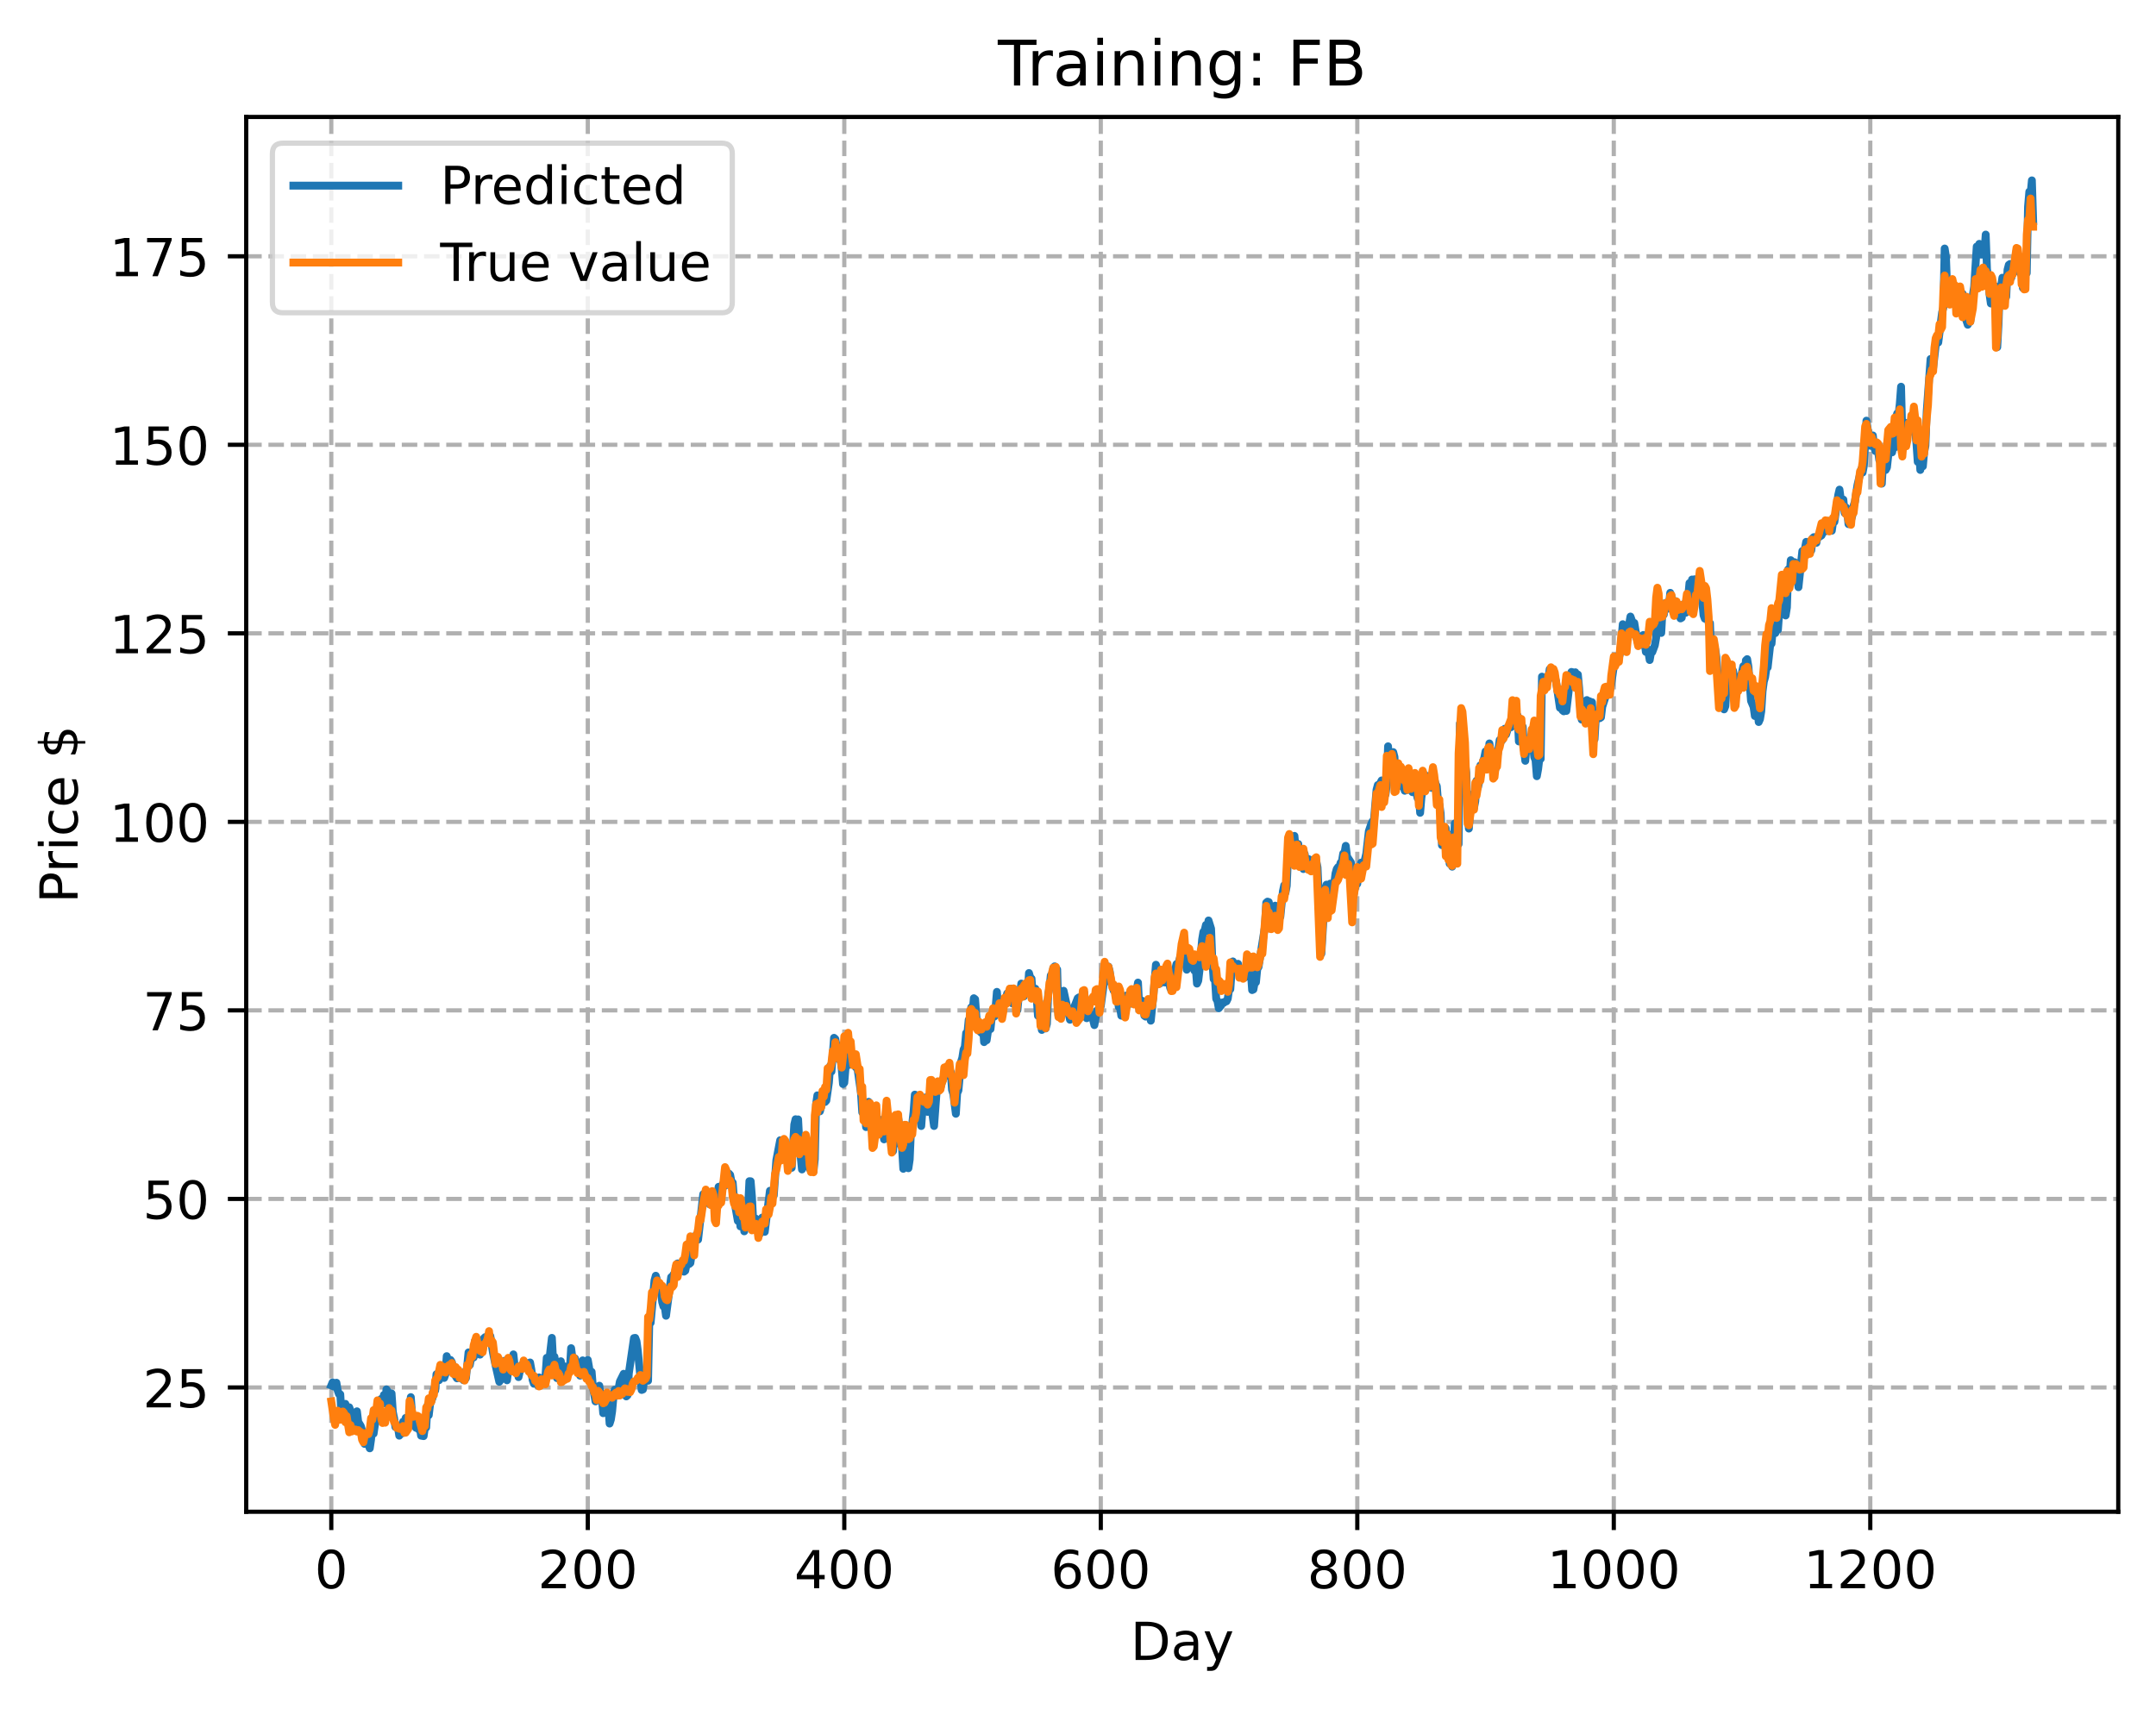 <?xml version="1.0" encoding="utf-8" standalone="no"?>
<!DOCTYPE svg PUBLIC "-//W3C//DTD SVG 1.1//EN"
  "http://www.w3.org/Graphics/SVG/1.1/DTD/svg11.dtd">
<!-- Created with matplotlib (https://matplotlib.org/) -->
<svg height="325.986pt" version="1.1" viewBox="0 0 411.286 325.986" width="411.286pt" xmlns="http://www.w3.org/2000/svg" xmlns:xlink="http://www.w3.org/1999/xlink">
 <defs>
  <style type="text/css">
*{stroke-linecap:butt;stroke-linejoin:round;}
  </style>
 </defs>
 <g id="figure_1">
  <g id="patch_1">
   <path d="M 0 325.986 
L 411.286 325.986 
L 411.286 0 
L 0 0 
z
" style="fill:#ffffff;"/>
  </g>
  <g id="axes_1">
   <g id="patch_2">
    <path d="M 46.966 288.43 
L 404.086 288.43 
L 404.086 22.318 
L 46.966 22.318 
z
" style="fill:#ffffff;"/>
   </g>
   <g id="matplotlib.axis_1">
    <g id="xtick_1">
     <g id="line2d_1">
      <path clip-path="url(#pfa20aef524)" d="M 63.198 288.43 
L 63.198 22.318 
" style="fill:none;stroke:#b0b0b0;stroke-dasharray:2.96,1.28;stroke-dashoffset:0;stroke-width:0.8;"/>
     </g>
     <g id="line2d_2">
      <defs>
       <path d="M 0 0 
L 0 3.5 
" id="mc0a2bfdb89" style="stroke:#000000;stroke-width:0.8;"/>
      </defs>
      <g>
       <use style="stroke:#000000;stroke-width:0.8;" x="63.198" xlink:href="#mc0a2bfdb89" y="288.43"/>
      </g>
     </g>
     <g id="text_1">
      <!-- 0 -->
      <defs>
       <path d="M 31.781 66.406 
Q 24.172 66.406 20.328 58.906 
Q 16.5 51.422 16.5 36.375 
Q 16.5 21.391 20.328 13.891 
Q 24.172 6.391 31.781 6.391 
Q 39.453 6.391 43.281 13.891 
Q 47.125 21.391 47.125 36.375 
Q 47.125 51.422 43.281 58.906 
Q 39.453 66.406 31.781 66.406 
z
M 31.781 74.219 
Q 44.047 74.219 50.516 64.516 
Q 56.984 54.828 56.984 36.375 
Q 56.984 17.969 50.516 8.266 
Q 44.047 -1.422 31.781 -1.422 
Q 19.531 -1.422 13.062 8.266 
Q 6.594 17.969 6.594 36.375 
Q 6.594 54.828 13.062 64.516 
Q 19.531 74.219 31.781 74.219 
z
" id="DejaVuSans-48"/>
      </defs>
      <g transform="translate(60.017 303.029)scale(0.1 -0.1)">
       <use xlink:href="#DejaVuSans-48"/>
      </g>
     </g>
    </g>
    <g id="xtick_2">
     <g id="line2d_3">
      <path clip-path="url(#pfa20aef524)" d="M 112.129 288.43 
L 112.129 22.318 
" style="fill:none;stroke:#b0b0b0;stroke-dasharray:2.96,1.28;stroke-dashoffset:0;stroke-width:0.8;"/>
     </g>
     <g id="line2d_4">
      <g>
       <use style="stroke:#000000;stroke-width:0.8;" x="112.129" xlink:href="#mc0a2bfdb89" y="288.43"/>
      </g>
     </g>
     <g id="text_2">
      <!-- 200 -->
      <defs>
       <path d="M 19.188 8.297 
L 53.609 8.297 
L 53.609 0 
L 7.328 0 
L 7.328 8.297 
Q 12.938 14.109 22.625 23.891 
Q 32.328 33.688 34.812 36.531 
Q 39.547 41.844 41.422 45.531 
Q 43.312 49.219 43.312 52.781 
Q 43.312 58.594 39.234 62.25 
Q 35.156 65.922 28.609 65.922 
Q 23.969 65.922 18.812 64.312 
Q 13.672 62.703 7.812 59.422 
L 7.812 69.391 
Q 13.766 71.781 18.938 73 
Q 24.125 74.219 28.422 74.219 
Q 39.75 74.219 46.484 68.547 
Q 53.219 62.891 53.219 53.422 
Q 53.219 48.922 51.531 44.891 
Q 49.859 40.875 45.406 35.406 
Q 44.188 33.984 37.641 27.219 
Q 31.109 20.453 19.188 8.297 
z
" id="DejaVuSans-50"/>
      </defs>
      <g transform="translate(102.585 303.029)scale(0.1 -0.1)">
       <use xlink:href="#DejaVuSans-50"/>
       <use x="63.623" xlink:href="#DejaVuSans-48"/>
       <use x="127.246" xlink:href="#DejaVuSans-48"/>
      </g>
     </g>
    </g>
    <g id="xtick_3">
     <g id="line2d_5">
      <path clip-path="url(#pfa20aef524)" d="M 161.06 288.43 
L 161.06 22.318 
" style="fill:none;stroke:#b0b0b0;stroke-dasharray:2.96,1.28;stroke-dashoffset:0;stroke-width:0.8;"/>
     </g>
     <g id="line2d_6">
      <g>
       <use style="stroke:#000000;stroke-width:0.8;" x="161.06" xlink:href="#mc0a2bfdb89" y="288.43"/>
      </g>
     </g>
     <g id="text_3">
      <!-- 400 -->
      <defs>
       <path d="M 37.797 64.312 
L 12.891 25.391 
L 37.797 25.391 
z
M 35.203 72.906 
L 47.609 72.906 
L 47.609 25.391 
L 58.016 25.391 
L 58.016 17.188 
L 47.609 17.188 
L 47.609 0 
L 37.797 0 
L 37.797 17.188 
L 4.891 17.188 
L 4.891 26.703 
z
" id="DejaVuSans-52"/>
      </defs>
      <g transform="translate(151.516 303.029)scale(0.1 -0.1)">
       <use xlink:href="#DejaVuSans-52"/>
       <use x="63.623" xlink:href="#DejaVuSans-48"/>
       <use x="127.246" xlink:href="#DejaVuSans-48"/>
      </g>
     </g>
    </g>
    <g id="xtick_4">
     <g id="line2d_7">
      <path clip-path="url(#pfa20aef524)" d="M 209.99 288.43 
L 209.99 22.318 
" style="fill:none;stroke:#b0b0b0;stroke-dasharray:2.96,1.28;stroke-dashoffset:0;stroke-width:0.8;"/>
     </g>
     <g id="line2d_8">
      <g>
       <use style="stroke:#000000;stroke-width:0.8;" x="209.99" xlink:href="#mc0a2bfdb89" y="288.43"/>
      </g>
     </g>
     <g id="text_4">
      <!-- 600 -->
      <defs>
       <path d="M 33.016 40.375 
Q 26.375 40.375 22.484 35.828 
Q 18.609 31.297 18.609 23.391 
Q 18.609 15.531 22.484 10.953 
Q 26.375 6.391 33.016 6.391 
Q 39.656 6.391 43.531 10.953 
Q 47.406 15.531 47.406 23.391 
Q 47.406 31.297 43.531 35.828 
Q 39.656 40.375 33.016 40.375 
z
M 52.594 71.297 
L 52.594 62.312 
Q 48.875 64.062 45.094 64.984 
Q 41.312 65.922 37.594 65.922 
Q 27.828 65.922 22.672 59.328 
Q 17.531 52.734 16.797 39.406 
Q 19.672 43.656 24.016 45.922 
Q 28.375 48.188 33.594 48.188 
Q 44.578 48.188 50.953 41.516 
Q 57.328 34.859 57.328 23.391 
Q 57.328 12.156 50.688 5.359 
Q 44.047 -1.422 33.016 -1.422 
Q 20.359 -1.422 13.672 8.266 
Q 6.984 17.969 6.984 36.375 
Q 6.984 53.656 15.188 63.938 
Q 23.391 74.219 37.203 74.219 
Q 40.922 74.219 44.703 73.484 
Q 48.484 72.75 52.594 71.297 
z
" id="DejaVuSans-54"/>
      </defs>
      <g transform="translate(200.446 303.029)scale(0.1 -0.1)">
       <use xlink:href="#DejaVuSans-54"/>
       <use x="63.623" xlink:href="#DejaVuSans-48"/>
       <use x="127.246" xlink:href="#DejaVuSans-48"/>
      </g>
     </g>
    </g>
    <g id="xtick_5">
     <g id="line2d_9">
      <path clip-path="url(#pfa20aef524)" d="M 258.921 288.43 
L 258.921 22.318 
" style="fill:none;stroke:#b0b0b0;stroke-dasharray:2.96,1.28;stroke-dashoffset:0;stroke-width:0.8;"/>
     </g>
     <g id="line2d_10">
      <g>
       <use style="stroke:#000000;stroke-width:0.8;" x="258.921" xlink:href="#mc0a2bfdb89" y="288.43"/>
      </g>
     </g>
     <g id="text_5">
      <!-- 800 -->
      <defs>
       <path d="M 31.781 34.625 
Q 24.75 34.625 20.719 30.859 
Q 16.703 27.094 16.703 20.516 
Q 16.703 13.922 20.719 10.156 
Q 24.75 6.391 31.781 6.391 
Q 38.812 6.391 42.859 10.172 
Q 46.922 13.969 46.922 20.516 
Q 46.922 27.094 42.891 30.859 
Q 38.875 34.625 31.781 34.625 
z
M 21.922 38.812 
Q 15.578 40.375 12.031 44.719 
Q 8.5 49.078 8.5 55.328 
Q 8.5 64.062 14.719 69.141 
Q 20.953 74.219 31.781 74.219 
Q 42.672 74.219 48.875 69.141 
Q 55.078 64.062 55.078 55.328 
Q 55.078 49.078 51.531 44.719 
Q 48 40.375 41.703 38.812 
Q 48.828 37.156 52.797 32.312 
Q 56.781 27.484 56.781 20.516 
Q 56.781 9.906 50.312 4.234 
Q 43.844 -1.422 31.781 -1.422 
Q 19.734 -1.422 13.25 4.234 
Q 6.781 9.906 6.781 20.516 
Q 6.781 27.484 10.781 32.312 
Q 14.797 37.156 21.922 38.812 
z
M 18.312 54.391 
Q 18.312 48.734 21.844 45.562 
Q 25.391 42.391 31.781 42.391 
Q 38.141 42.391 41.719 45.562 
Q 45.312 48.734 45.312 54.391 
Q 45.312 60.062 41.719 63.234 
Q 38.141 66.406 31.781 66.406 
Q 25.391 66.406 21.844 63.234 
Q 18.312 60.062 18.312 54.391 
z
" id="DejaVuSans-56"/>
      </defs>
      <g transform="translate(249.377 303.029)scale(0.1 -0.1)">
       <use xlink:href="#DejaVuSans-56"/>
       <use x="63.623" xlink:href="#DejaVuSans-48"/>
       <use x="127.246" xlink:href="#DejaVuSans-48"/>
      </g>
     </g>
    </g>
    <g id="xtick_6">
     <g id="line2d_11">
      <path clip-path="url(#pfa20aef524)" d="M 307.851 288.43 
L 307.851 22.318 
" style="fill:none;stroke:#b0b0b0;stroke-dasharray:2.96,1.28;stroke-dashoffset:0;stroke-width:0.8;"/>
     </g>
     <g id="line2d_12">
      <g>
       <use style="stroke:#000000;stroke-width:0.8;" x="307.851" xlink:href="#mc0a2bfdb89" y="288.43"/>
      </g>
     </g>
     <g id="text_6">
      <!-- 1000 -->
      <defs>
       <path d="M 12.406 8.297 
L 28.516 8.297 
L 28.516 63.922 
L 10.984 60.406 
L 10.984 69.391 
L 28.422 72.906 
L 38.281 72.906 
L 38.281 8.297 
L 54.391 8.297 
L 54.391 0 
L 12.406 0 
z
" id="DejaVuSans-49"/>
      </defs>
      <g transform="translate(295.126 303.029)scale(0.1 -0.1)">
       <use xlink:href="#DejaVuSans-49"/>
       <use x="63.623" xlink:href="#DejaVuSans-48"/>
       <use x="127.246" xlink:href="#DejaVuSans-48"/>
       <use x="190.869" xlink:href="#DejaVuSans-48"/>
      </g>
     </g>
    </g>
    <g id="xtick_7">
     <g id="line2d_13">
      <path clip-path="url(#pfa20aef524)" d="M 356.782 288.43 
L 356.782 22.318 
" style="fill:none;stroke:#b0b0b0;stroke-dasharray:2.96,1.28;stroke-dashoffset:0;stroke-width:0.8;"/>
     </g>
     <g id="line2d_14">
      <g>
       <use style="stroke:#000000;stroke-width:0.8;" x="356.782" xlink:href="#mc0a2bfdb89" y="288.43"/>
      </g>
     </g>
     <g id="text_7">
      <!-- 1200 -->
      <g transform="translate(344.057 303.029)scale(0.1 -0.1)">
       <use xlink:href="#DejaVuSans-49"/>
       <use x="63.623" xlink:href="#DejaVuSans-50"/>
       <use x="127.246" xlink:href="#DejaVuSans-48"/>
       <use x="190.869" xlink:href="#DejaVuSans-48"/>
      </g>
     </g>
    </g>
    <g id="text_8">
     <!-- Day -->
     <defs>
      <path d="M 19.672 64.797 
L 19.672 8.109 
L 31.594 8.109 
Q 46.688 8.109 53.688 14.938 
Q 60.688 21.781 60.688 36.531 
Q 60.688 51.172 53.688 57.984 
Q 46.688 64.797 31.594 64.797 
z
M 9.812 72.906 
L 30.078 72.906 
Q 51.266 72.906 61.172 64.094 
Q 71.094 55.281 71.094 36.531 
Q 71.094 17.672 61.125 8.828 
Q 51.172 0 30.078 0 
L 9.812 0 
z
" id="DejaVuSans-68"/>
      <path d="M 34.281 27.484 
Q 23.391 27.484 19.188 25 
Q 14.984 22.516 14.984 16.5 
Q 14.984 11.719 18.141 8.906 
Q 21.297 6.109 26.703 6.109 
Q 34.188 6.109 38.703 11.406 
Q 43.219 16.703 43.219 25.484 
L 43.219 27.484 
z
M 52.203 31.203 
L 52.203 0 
L 43.219 0 
L 43.219 8.297 
Q 40.141 3.328 35.547 0.953 
Q 30.953 -1.422 24.312 -1.422 
Q 15.922 -1.422 10.953 3.297 
Q 6 8.016 6 15.922 
Q 6 25.141 12.172 29.828 
Q 18.359 34.516 30.609 34.516 
L 43.219 34.516 
L 43.219 35.406 
Q 43.219 41.609 39.141 45 
Q 35.062 48.391 27.688 48.391 
Q 23 48.391 18.547 47.266 
Q 14.109 46.141 10.016 43.891 
L 10.016 52.203 
Q 14.938 54.109 19.578 55.047 
Q 24.219 56 28.609 56 
Q 40.484 56 46.344 49.844 
Q 52.203 43.703 52.203 31.203 
z
" id="DejaVuSans-97"/>
      <path d="M 32.172 -5.078 
Q 28.375 -14.844 24.75 -17.812 
Q 21.141 -20.797 15.094 -20.797 
L 7.906 -20.797 
L 7.906 -13.281 
L 13.188 -13.281 
Q 16.891 -13.281 18.938 -11.516 
Q 21 -9.766 23.484 -3.219 
L 25.094 0.875 
L 2.984 54.688 
L 12.5 54.688 
L 29.594 11.922 
L 46.688 54.688 
L 56.203 54.688 
z
" id="DejaVuSans-121"/>
     </defs>
     <g transform="translate(215.652 316.707)scale(0.1 -0.1)">
      <use xlink:href="#DejaVuSans-68"/>
      <use x="77.002" xlink:href="#DejaVuSans-97"/>
      <use x="138.281" xlink:href="#DejaVuSans-121"/>
     </g>
    </g>
   </g>
   <g id="matplotlib.axis_2">
    <g id="ytick_1">
     <g id="line2d_15">
      <path clip-path="url(#pfa20aef524)" d="M 46.966 264.717 
L 404.086 264.717 
" style="fill:none;stroke:#b0b0b0;stroke-dasharray:2.96,1.28;stroke-dashoffset:0;stroke-width:0.8;"/>
     </g>
     <g id="line2d_16">
      <defs>
       <path d="M 0 0 
L -3.5 0 
" id="m84ca836272" style="stroke:#000000;stroke-width:0.8;"/>
      </defs>
      <g>
       <use style="stroke:#000000;stroke-width:0.8;" x="46.966" xlink:href="#m84ca836272" y="264.717"/>
      </g>
     </g>
     <g id="text_9">
      <!-- 25 -->
      <defs>
       <path d="M 10.797 72.906 
L 49.516 72.906 
L 49.516 64.594 
L 19.828 64.594 
L 19.828 46.734 
Q 21.969 47.469 24.109 47.828 
Q 26.266 48.188 28.422 48.188 
Q 40.625 48.188 47.75 41.5 
Q 54.891 34.812 54.891 23.391 
Q 54.891 11.625 47.562 5.094 
Q 40.234 -1.422 26.906 -1.422 
Q 22.312 -1.422 17.547 -0.641 
Q 12.797 0.141 7.719 1.703 
L 7.719 11.625 
Q 12.109 9.234 16.797 8.062 
Q 21.484 6.891 26.703 6.891 
Q 35.156 6.891 40.078 11.328 
Q 45.016 15.766 45.016 23.391 
Q 45.016 31 40.078 35.438 
Q 35.156 39.891 26.703 39.891 
Q 22.75 39.891 18.812 39.016 
Q 14.891 38.141 10.797 36.281 
z
" id="DejaVuSans-53"/>
      </defs>
      <g transform="translate(27.241 268.516)scale(0.1 -0.1)">
       <use xlink:href="#DejaVuSans-50"/>
       <use x="63.623" xlink:href="#DejaVuSans-53"/>
      </g>
     </g>
    </g>
    <g id="ytick_2">
     <g id="line2d_17">
      <path clip-path="url(#pfa20aef524)" d="M 46.966 228.747 
L 404.086 228.747 
" style="fill:none;stroke:#b0b0b0;stroke-dasharray:2.96,1.28;stroke-dashoffset:0;stroke-width:0.8;"/>
     </g>
     <g id="line2d_18">
      <g>
       <use style="stroke:#000000;stroke-width:0.8;" x="46.966" xlink:href="#m84ca836272" y="228.747"/>
      </g>
     </g>
     <g id="text_10">
      <!-- 50 -->
      <g transform="translate(27.241 232.546)scale(0.1 -0.1)">
       <use xlink:href="#DejaVuSans-53"/>
       <use x="63.623" xlink:href="#DejaVuSans-48"/>
      </g>
     </g>
    </g>
    <g id="ytick_3">
     <g id="line2d_19">
      <path clip-path="url(#pfa20aef524)" d="M 46.966 192.776 
L 404.086 192.776 
" style="fill:none;stroke:#b0b0b0;stroke-dasharray:2.96,1.28;stroke-dashoffset:0;stroke-width:0.8;"/>
     </g>
     <g id="line2d_20">
      <g>
       <use style="stroke:#000000;stroke-width:0.8;" x="46.966" xlink:href="#m84ca836272" y="192.776"/>
      </g>
     </g>
     <g id="text_11">
      <!-- 75 -->
      <defs>
       <path d="M 8.203 72.906 
L 55.078 72.906 
L 55.078 68.703 
L 28.609 0 
L 18.312 0 
L 43.219 64.594 
L 8.203 64.594 
z
" id="DejaVuSans-55"/>
      </defs>
      <g transform="translate(27.241 196.576)scale(0.1 -0.1)">
       <use xlink:href="#DejaVuSans-55"/>
       <use x="63.623" xlink:href="#DejaVuSans-53"/>
      </g>
     </g>
    </g>
    <g id="ytick_4">
     <g id="line2d_21">
      <path clip-path="url(#pfa20aef524)" d="M 46.966 156.806 
L 404.086 156.806 
" style="fill:none;stroke:#b0b0b0;stroke-dasharray:2.96,1.28;stroke-dashoffset:0;stroke-width:0.8;"/>
     </g>
     <g id="line2d_22">
      <g>
       <use style="stroke:#000000;stroke-width:0.8;" x="46.966" xlink:href="#m84ca836272" y="156.806"/>
      </g>
     </g>
     <g id="text_12">
      <!-- 100 -->
      <g transform="translate(20.878 160.605)scale(0.1 -0.1)">
       <use xlink:href="#DejaVuSans-49"/>
       <use x="63.623" xlink:href="#DejaVuSans-48"/>
       <use x="127.246" xlink:href="#DejaVuSans-48"/>
      </g>
     </g>
    </g>
    <g id="ytick_5">
     <g id="line2d_23">
      <path clip-path="url(#pfa20aef524)" d="M 46.966 120.836 
L 404.086 120.836 
" style="fill:none;stroke:#b0b0b0;stroke-dasharray:2.96,1.28;stroke-dashoffset:0;stroke-width:0.8;"/>
     </g>
     <g id="line2d_24">
      <g>
       <use style="stroke:#000000;stroke-width:0.8;" x="46.966" xlink:href="#m84ca836272" y="120.836"/>
      </g>
     </g>
     <g id="text_13">
      <!-- 125 -->
      <g transform="translate(20.878 124.635)scale(0.1 -0.1)">
       <use xlink:href="#DejaVuSans-49"/>
       <use x="63.623" xlink:href="#DejaVuSans-50"/>
       <use x="127.246" xlink:href="#DejaVuSans-53"/>
      </g>
     </g>
    </g>
    <g id="ytick_6">
     <g id="line2d_25">
      <path clip-path="url(#pfa20aef524)" d="M 46.966 84.866 
L 404.086 84.866 
" style="fill:none;stroke:#b0b0b0;stroke-dasharray:2.96,1.28;stroke-dashoffset:0;stroke-width:0.8;"/>
     </g>
     <g id="line2d_26">
      <g>
       <use style="stroke:#000000;stroke-width:0.8;" x="46.966" xlink:href="#m84ca836272" y="84.866"/>
      </g>
     </g>
     <g id="text_14">
      <!-- 150 -->
      <g transform="translate(20.878 88.665)scale(0.1 -0.1)">
       <use xlink:href="#DejaVuSans-49"/>
       <use x="63.623" xlink:href="#DejaVuSans-53"/>
       <use x="127.246" xlink:href="#DejaVuSans-48"/>
      </g>
     </g>
    </g>
    <g id="ytick_7">
     <g id="line2d_27">
      <path clip-path="url(#pfa20aef524)" d="M 46.966 48.896 
L 404.086 48.896 
" style="fill:none;stroke:#b0b0b0;stroke-dasharray:2.96,1.28;stroke-dashoffset:0;stroke-width:0.8;"/>
     </g>
     <g id="line2d_28">
      <g>
       <use style="stroke:#000000;stroke-width:0.8;" x="46.966" xlink:href="#m84ca836272" y="48.896"/>
      </g>
     </g>
     <g id="text_15">
      <!-- 175 -->
      <g transform="translate(20.878 52.695)scale(0.1 -0.1)">
       <use xlink:href="#DejaVuSans-49"/>
       <use x="63.623" xlink:href="#DejaVuSans-55"/>
       <use x="127.246" xlink:href="#DejaVuSans-53"/>
      </g>
     </g>
    </g>
    <g id="text_16">
     <!-- Price $ -->
     <defs>
      <path d="M 19.672 64.797 
L 19.672 37.406 
L 32.078 37.406 
Q 38.969 37.406 42.719 40.969 
Q 46.484 44.531 46.484 51.125 
Q 46.484 57.672 42.719 61.234 
Q 38.969 64.797 32.078 64.797 
z
M 9.812 72.906 
L 32.078 72.906 
Q 44.344 72.906 50.609 67.359 
Q 56.891 61.812 56.891 51.125 
Q 56.891 40.328 50.609 34.812 
Q 44.344 29.297 32.078 29.297 
L 19.672 29.297 
L 19.672 0 
L 9.812 0 
z
" id="DejaVuSans-80"/>
      <path d="M 41.109 46.297 
Q 39.594 47.172 37.812 47.578 
Q 36.031 48 33.891 48 
Q 26.266 48 22.188 43.047 
Q 18.109 38.094 18.109 28.812 
L 18.109 0 
L 9.078 0 
L 9.078 54.688 
L 18.109 54.688 
L 18.109 46.188 
Q 20.953 51.172 25.484 53.578 
Q 30.031 56 36.531 56 
Q 37.453 56 38.578 55.875 
Q 39.703 55.766 41.062 55.516 
z
" id="DejaVuSans-114"/>
      <path d="M 9.422 54.688 
L 18.406 54.688 
L 18.406 0 
L 9.422 0 
z
M 9.422 75.984 
L 18.406 75.984 
L 18.406 64.594 
L 9.422 64.594 
z
" id="DejaVuSans-105"/>
      <path d="M 48.781 52.594 
L 48.781 44.188 
Q 44.969 46.297 41.141 47.344 
Q 37.312 48.391 33.406 48.391 
Q 24.656 48.391 19.812 42.844 
Q 14.984 37.312 14.984 27.297 
Q 14.984 17.281 19.812 11.734 
Q 24.656 6.203 33.406 6.203 
Q 37.312 6.203 41.141 7.25 
Q 44.969 8.297 48.781 10.406 
L 48.781 2.094 
Q 45.016 0.344 40.984 -0.531 
Q 36.969 -1.422 32.422 -1.422 
Q 20.062 -1.422 12.781 6.344 
Q 5.516 14.109 5.516 27.297 
Q 5.516 40.672 12.859 48.328 
Q 20.219 56 33.016 56 
Q 37.156 56 41.109 55.141 
Q 45.062 54.297 48.781 52.594 
z
" id="DejaVuSans-99"/>
      <path d="M 56.203 29.594 
L 56.203 25.203 
L 14.891 25.203 
Q 15.484 15.922 20.484 11.062 
Q 25.484 6.203 34.422 6.203 
Q 39.594 6.203 44.453 7.469 
Q 49.312 8.734 54.109 11.281 
L 54.109 2.781 
Q 49.266 0.734 44.188 -0.344 
Q 39.109 -1.422 33.891 -1.422 
Q 20.797 -1.422 13.156 6.188 
Q 5.516 13.812 5.516 26.812 
Q 5.516 40.234 12.766 48.109 
Q 20.016 56 32.328 56 
Q 43.359 56 49.781 48.891 
Q 56.203 41.797 56.203 29.594 
z
M 47.219 32.234 
Q 47.125 39.594 43.094 43.984 
Q 39.062 48.391 32.422 48.391 
Q 24.906 48.391 20.391 44.141 
Q 15.875 39.891 15.188 32.172 
z
" id="DejaVuSans-101"/>
      <path id="DejaVuSans-32"/>
      <path d="M 33.797 -14.703 
L 28.906 -14.703 
L 28.859 0 
Q 23.734 0.094 18.609 1.188 
Q 13.484 2.297 8.297 4.5 
L 8.297 13.281 
Q 13.281 10.156 18.375 8.562 
Q 23.484 6.984 28.906 6.938 
L 28.906 29.203 
Q 18.109 30.953 13.203 35.156 
Q 8.297 39.359 8.297 46.688 
Q 8.297 54.641 13.625 59.219 
Q 18.953 63.812 28.906 64.5 
L 28.906 75.984 
L 33.797 75.984 
L 33.797 64.656 
Q 38.328 64.453 42.578 63.688 
Q 46.828 62.938 50.875 61.625 
L 50.875 53.078 
Q 46.828 55.125 42.547 56.25 
Q 38.281 57.375 33.797 57.562 
L 33.797 36.719 
Q 44.875 35.016 50.094 30.609 
Q 55.328 26.219 55.328 18.609 
Q 55.328 10.359 49.781 5.594 
Q 44.234 0.828 33.797 0.094 
z
M 28.906 37.594 
L 28.906 57.625 
Q 23.25 56.984 20.266 54.391 
Q 17.281 51.812 17.281 47.516 
Q 17.281 43.312 20.031 40.969 
Q 22.797 38.625 28.906 37.594 
z
M 33.797 28.219 
L 33.797 7.078 
Q 39.984 7.906 43.141 10.594 
Q 46.297 13.281 46.297 17.672 
Q 46.297 21.969 43.281 24.5 
Q 40.281 27.047 33.797 28.219 
z
" id="DejaVuSans-36"/>
     </defs>
     <g transform="translate(14.798 172.342)rotate(-90)scale(0.1 -0.1)">
      <use xlink:href="#DejaVuSans-80"/>
      <use x="58.553" xlink:href="#DejaVuSans-114"/>
      <use x="99.666" xlink:href="#DejaVuSans-105"/>
      <use x="127.449" xlink:href="#DejaVuSans-99"/>
      <use x="182.43" xlink:href="#DejaVuSans-101"/>
      <use x="243.953" xlink:href="#DejaVuSans-32"/>
      <use x="275.74" xlink:href="#DejaVuSans-36"/>
     </g>
    </g>
   </g>
   <g id="line2d_29">
    <path clip-path="url(#pfa20aef524)" d="M 63.198 264.348 
L 63.443 263.754 
L 63.688 264.409 
L 63.932 263.958 
L 64.177 263.812 
L 64.422 265.299 
L 64.666 265.987 
L 64.911 266.025 
L 65.156 270.105 
L 65.4 269.408 
L 65.645 268.155 
L 65.89 267.849 
L 66.134 269.338 
L 66.379 269.582 
L 66.623 268.5 
L 66.868 269.17 
L 67.113 270.96 
L 67.357 269.574 
L 67.602 271.43 
L 67.847 269.946 
L 68.091 269.27 
L 68.336 271.286 
L 68.825 272.08 
L 69.07 272.915 
L 69.315 274.895 
L 69.559 275.494 
L 69.804 274.667 
L 70.049 275.328 
L 70.293 275.614 
L 70.538 276.334 
L 70.783 274.657 
L 71.027 271.98 
L 71.272 273.525 
L 71.517 271.874 
L 71.761 271.064 
L 72.495 267.124 
L 72.74 266.887 
L 72.984 267.677 
L 73.229 266.147 
L 73.474 267.782 
L 73.718 265.085 
L 73.963 265.469 
L 74.452 266.745 
L 74.697 265.856 
L 74.942 269.42 
L 75.186 270.567 
L 75.431 272.276 
L 75.676 272.202 
L 75.92 272.391 
L 76.165 273.919 
L 76.41 271.955 
L 76.654 273.503 
L 76.899 271.246 
L 77.144 271.936 
L 77.388 270.528 
L 77.633 270.965 
L 77.878 270.494 
L 78.122 270.668 
L 78.367 266.561 
L 78.611 269.762 
L 79.101 271.583 
L 79.345 272.418 
L 79.59 270.874 
L 79.835 272.701 
L 80.079 272.319 
L 80.324 273.919 
L 80.813 274.004 
L 81.058 272.337 
L 81.303 272.37 
L 81.547 268.174 
L 81.792 270.011 
L 82.037 267.964 
L 82.526 266.683 
L 82.771 265.031 
L 83.015 265.306 
L 83.26 262.195 
L 83.749 263.344 
L 83.994 262.304 
L 84.239 261.8 
L 84.483 262.094 
L 84.728 262.904 
L 84.972 262.207 
L 85.217 258.743 
L 85.462 259.555 
L 85.706 259.666 
L 85.951 259.475 
L 86.196 259.872 
L 86.685 262.16 
L 87.174 262.976 
L 87.419 261.715 
L 87.664 262.916 
L 87.908 262.154 
L 88.153 261.873 
L 88.398 263.326 
L 88.642 263.27 
L 88.887 262.943 
L 89.376 258.03 
L 89.621 260.439 
L 90.11 257.949 
L 90.355 258.998 
L 90.599 255.833 
L 90.844 256.76 
L 91.089 256.744 
L 91.333 258.364 
L 91.578 258.456 
L 91.823 257.484 
L 92.067 257.625 
L 92.312 255.331 
L 92.557 255.114 
L 92.801 255.474 
L 93.046 254.999 
L 93.291 255.408 
L 93.535 254.905 
L 94.025 258.001 
L 94.514 260.404 
L 95.248 263.643 
L 95.493 263.303 
L 95.737 261.333 
L 95.982 261.118 
L 96.227 259.631 
L 96.716 263.352 
L 96.96 261.464 
L 97.205 260.937 
L 97.45 261.038 
L 97.939 258.408 
L 98.184 260.714 
L 98.428 261.795 
L 98.673 260.847 
L 98.918 262.745 
L 99.407 260.553 
L 99.896 260.044 
L 100.141 259.93 
L 100.386 260.458 
L 100.63 260.368 
L 100.875 260.663 
L 101.12 259.95 
L 101.364 261.301 
L 101.609 263.287 
L 101.854 264.016 
L 102.098 262.84 
L 102.343 262.976 
L 102.587 264.343 
L 102.832 262.795 
L 103.077 263.108 
L 103.321 263.943 
L 103.566 263.373 
L 103.811 263.116 
L 104.055 262.463 
L 104.3 259.064 
L 104.545 260.57 
L 104.789 259.48 
L 105.279 255.256 
L 105.523 259.856 
L 105.768 258.844 
L 106.013 260.427 
L 106.257 262.946 
L 106.502 261.899 
L 106.747 262.603 
L 106.991 259.717 
L 107.236 262.112 
L 107.481 261.666 
L 107.725 260.701 
L 107.97 261.777 
L 108.215 262.173 
L 108.459 261.148 
L 108.704 261.3 
L 108.948 257.222 
L 109.193 259.066 
L 109.438 259.519 
L 109.682 259.167 
L 109.927 261.12 
L 110.172 259.991 
L 110.416 260.911 
L 110.661 262.468 
L 110.906 260.415 
L 111.15 259.551 
L 111.395 260.562 
L 111.64 261.089 
L 111.884 260.675 
L 112.129 259.463 
L 112.374 260.881 
L 112.618 263.101 
L 112.863 261.732 
L 113.108 264.708 
L 113.597 267.381 
L 113.842 266.637 
L 114.331 264.383 
L 114.575 266.555 
L 114.82 266.674 
L 115.065 269.63 
L 115.309 268.004 
L 115.554 268.423 
L 115.799 269.383 
L 116.043 268.222 
L 116.288 271.609 
L 116.533 270.838 
L 116.777 269.236 
L 117.022 266.533 
L 117.267 265.137 
L 117.756 266.194 
L 118.245 263.59 
L 118.979 262.11 
L 119.224 263.146 
L 119.469 266.428 
L 119.713 266.204 
L 119.958 262.011 
L 120.936 255.3 
L 121.181 255.259 
L 121.426 255.908 
L 121.67 257.706 
L 122.404 265.196 
L 122.649 265.102 
L 123.138 261.396 
L 123.628 263.443 
L 123.872 251.569 
L 124.117 252.382 
L 124.851 244.317 
L 125.096 243.403 
L 125.34 244.228 
L 125.585 245.842 
L 126.074 246.39 
L 126.319 248.42 
L 126.563 249.26 
L 126.808 249.287 
L 127.053 251.042 
L 128.031 243.669 
L 128.276 243.508 
L 128.521 243.097 
L 128.765 243.316 
L 129.01 241.481 
L 129.255 241.052 
L 129.499 242.314 
L 129.744 241.118 
L 130.233 241.74 
L 130.478 242.625 
L 130.723 242.447 
L 130.967 241.259 
L 131.212 240.799 
L 131.457 241.175 
L 131.701 240.968 
L 132.191 237.642 
L 132.435 235.923 
L 132.924 235.552 
L 133.169 236.512 
L 134.148 227.84 
L 134.392 228.096 
L 134.637 227.823 
L 134.882 228.073 
L 135.126 228.529 
L 135.371 229.78 
L 135.86 229.105 
L 136.35 228.339 
L 136.594 229.391 
L 137.084 226.435 
L 137.328 228.167 
L 137.573 228.803 
L 137.818 225.999 
L 138.062 226.264 
L 138.307 226.241 
L 138.796 224.922 
L 139.041 223.898 
L 139.285 224.161 
L 139.53 225.431 
L 139.775 225.633 
L 140.019 228.746 
L 140.753 232.942 
L 140.998 231.427 
L 141.243 233.992 
L 141.487 231.268 
L 141.732 231.794 
L 141.977 234.931 
L 142.221 233.536 
L 142.466 233.606 
L 142.711 230.269 
L 142.955 225.362 
L 143.2 225.377 
L 143.445 228.375 
L 143.689 233.138 
L 144.178 232.511 
L 144.423 233.045 
L 144.912 235.473 
L 145.157 233.184 
L 145.402 232.305 
L 145.891 235.032 
L 146.87 227.191 
L 147.114 228.008 
L 147.359 228.154 
L 147.604 228.107 
L 148.093 221.365 
L 148.827 217.553 
L 149.072 219.289 
L 149.316 219.764 
L 149.561 218.963 
L 149.806 219.488 
L 150.05 219.58 
L 150.295 220.455 
L 150.539 222.247 
L 150.784 221.447 
L 151.029 222.817 
L 151.518 214.557 
L 151.763 213.542 
L 152.007 215.427 
L 152.252 213.576 
L 152.497 218.255 
L 152.986 223.125 
L 153.231 220.023 
L 153.475 220.864 
L 153.72 219.583 
L 153.965 218.951 
L 154.209 219.921 
L 154.454 223.009 
L 154.699 223.331 
L 154.943 223.082 
L 155.188 223.475 
L 155.433 221.171 
L 155.677 210.685 
L 155.922 208.985 
L 156.411 212.035 
L 157.145 209.255 
L 157.39 210.26 
L 157.634 209.983 
L 158.124 206.549 
L 158.368 203.339 
L 158.613 204.443 
L 159.102 198.009 
L 159.347 198.233 
L 159.592 199.637 
L 159.836 201.814 
L 160.081 202.153 
L 160.326 201.043 
L 160.815 206.833 
L 161.06 206.578 
L 161.549 200.642 
L 161.794 200.921 
L 162.038 203.169 
L 162.283 200.859 
L 162.527 202.347 
L 162.772 201.109 
L 163.017 201.958 
L 163.261 203.65 
L 163.506 203.352 
L 164.24 208.513 
L 164.485 212.238 
L 164.729 211.177 
L 164.974 212.227 
L 165.219 215.046 
L 165.463 211.122 
L 165.708 210.218 
L 165.953 211.006 
L 166.931 215.348 
L 167.176 215.278 
L 167.421 214.358 
L 167.665 216.22 
L 167.91 213.654 
L 168.154 214.601 
L 168.399 214.905 
L 168.644 217.385 
L 168.888 213.837 
L 169.133 213.694 
L 169.378 212.788 
L 169.622 215.734 
L 169.867 213.347 
L 170.356 219.633 
L 170.846 212.853 
L 171.335 213.232 
L 171.58 214.944 
L 171.824 218.457 
L 172.069 218.865 
L 172.314 223.001 
L 172.558 219.81 
L 173.292 222.893 
L 173.537 221.241 
L 173.782 215.548 
L 174.026 214.339 
L 174.271 212.176 
L 174.515 208.846 
L 174.76 208.946 
L 175.005 209.767 
L 175.249 211.002 
L 175.739 214.841 
L 175.983 211.57 
L 176.473 209.395 
L 176.717 211.345 
L 176.962 212.145 
L 177.207 210.887 
L 177.451 211.901 
L 177.696 211.365 
L 178.185 214.837 
L 178.675 208.241 
L 178.919 207.596 
L 179.164 207.795 
L 179.409 207.473 
L 179.898 205.84 
L 180.387 204.578 
L 180.632 204.555 
L 180.876 204.825 
L 181.121 205.384 
L 181.366 204.504 
L 181.61 207.942 
L 181.855 208.723 
L 182.344 212.504 
L 182.589 208.584 
L 182.834 208.046 
L 183.323 202.603 
L 183.568 201.84 
L 183.812 200.271 
L 184.057 199.731 
L 184.302 197.102 
L 184.546 197.138 
L 184.791 194.58 
L 185.036 194.81 
L 185.28 192.193 
L 185.525 193.129 
L 185.77 190.456 
L 186.014 190.647 
L 186.259 193.967 
L 186.503 195.627 
L 186.748 195.175 
L 186.993 196.845 
L 187.237 197.084 
L 187.482 195.387 
L 187.727 198.83 
L 187.971 197.313 
L 188.216 198.482 
L 188.705 195.118 
L 188.95 196.345 
L 189.195 194.073 
L 189.439 193.415 
L 189.684 193.961 
L 189.929 192.137 
L 190.173 189.241 
L 190.418 192.264 
L 190.663 193.456 
L 190.907 193.483 
L 191.152 193.234 
L 191.397 191.078 
L 191.641 191.455 
L 192.13 189.551 
L 192.375 189.743 
L 192.62 188.956 
L 192.864 188.616 
L 193.109 191.438 
L 193.354 189.511 
L 193.843 190.606 
L 194.088 192.724 
L 194.332 190.147 
L 194.577 189.804 
L 194.822 187.656 
L 195.066 188.127 
L 195.311 190.117 
L 195.556 187.72 
L 195.8 187.572 
L 196.045 189.386 
L 196.29 185.647 
L 196.534 186.515 
L 196.779 186.711 
L 197.024 190.168 
L 197.513 188.635 
L 197.758 190.385 
L 198.002 193.811 
L 198.247 191.076 
L 198.736 196.508 
L 198.981 195.902 
L 199.225 194.52 
L 199.47 196.224 
L 199.715 195.349 
L 199.959 189.63 
L 200.204 188.472 
L 200.449 186.09 
L 200.693 186.817 
L 200.938 184.653 
L 201.183 184.372 
L 201.427 185.963 
L 201.672 184.968 
L 201.917 193.772 
L 202.161 193.339 
L 202.406 190.076 
L 202.651 191.602 
L 202.895 189.031 
L 204.118 194.566 
L 204.363 193.264 
L 204.608 192.96 
L 205.586 190.459 
L 205.831 190.288 
L 206.076 190.562 
L 206.32 191.163 
L 206.81 189.349 
L 207.054 191.115 
L 207.299 194.272 
L 207.544 193.662 
L 207.788 193.909 
L 208.033 193.93 
L 208.278 193.578 
L 208.767 195.588 
L 209.256 192.803 
L 209.501 192.935 
L 209.746 191.675 
L 209.99 191.954 
L 210.969 184.642 
L 211.213 185.512 
L 211.458 184.414 
L 211.703 185.403 
L 211.947 187.512 
L 212.192 187.899 
L 212.437 188.992 
L 212.681 188.46 
L 212.926 190.365 
L 213.171 190.159 
L 213.415 192.111 
L 213.66 192.215 
L 213.905 193.784 
L 214.149 193.81 
L 214.394 192.682 
L 214.639 190.448 
L 214.883 189.935 
L 215.128 191.168 
L 215.373 190.926 
L 215.617 191.508 
L 215.862 190.644 
L 216.106 190.707 
L 216.351 188.933 
L 216.596 190.23 
L 217.085 187.468 
L 217.33 192.22 
L 217.574 191.914 
L 217.819 190.91 
L 218.064 191.458 
L 218.308 193.787 
L 218.553 193.964 
L 219.042 190.804 
L 219.287 192.115 
L 219.532 194.742 
L 220.021 189.927 
L 220.51 184.067 
L 220.755 185.079 
L 221 187.673 
L 221.244 187.682 
L 221.489 186.158 
L 221.734 185.61 
L 221.978 187.408 
L 222.467 187.468 
L 222.712 185.498 
L 222.957 185.155 
L 223.201 188.42 
L 223.446 188.919 
L 223.691 188.38 
L 223.935 187.331 
L 224.18 184.985 
L 224.425 183.937 
L 224.669 184.314 
L 225.159 182.503 
L 225.403 182.011 
L 225.893 183.436 
L 226.137 183.273 
L 226.382 185.016 
L 226.871 182.195 
L 227.116 182.069 
L 227.361 182.85 
L 227.605 184.539 
L 227.85 185.191 
L 228.094 184.47 
L 228.339 187.668 
L 228.584 187.119 
L 228.828 185.028 
L 229.318 179.266 
L 229.562 177.796 
L 229.807 177.501 
L 230.052 176.461 
L 230.296 177.63 
L 230.541 175.62 
L 231.03 177.191 
L 231.275 183.482 
L 231.52 186.796 
L 231.764 186.652 
L 232.009 190.563 
L 232.254 191.007 
L 232.498 192.379 
L 232.988 191.761 
L 233.232 191.259 
L 233.477 191.321 
L 233.722 191.084 
L 233.966 191.054 
L 234.211 190.546 
L 234.455 188.837 
L 234.7 188.745 
L 234.945 185.232 
L 235.189 183.434 
L 235.679 185.165 
L 235.923 184.73 
L 236.168 183.887 
L 236.657 186.218 
L 237.147 185.458 
L 237.391 186.544 
L 237.636 185.408 
L 237.881 185.461 
L 238.125 182.414 
L 238.37 184.732 
L 238.615 185.46 
L 238.859 188.901 
L 239.104 188.785 
L 239.349 187.474 
L 239.593 187.416 
L 239.838 184.874 
L 240.082 184.5 
L 241.306 176.791 
L 241.55 172.235 
L 241.795 172.027 
L 242.04 172.106 
L 242.529 175.577 
L 242.774 175.525 
L 243.263 172.794 
L 243.997 175.261 
L 244.242 174.924 
L 244.731 170.053 
L 244.976 168.916 
L 245.22 170.318 
L 245.465 169.004 
L 245.709 163.232 
L 245.954 161.086 
L 246.199 160.67 
L 246.443 161.973 
L 246.688 162.266 
L 246.933 159.482 
L 247.177 162.089 
L 247.422 162.653 
L 247.667 161.029 
L 247.911 165.224 
L 248.156 164.779 
L 248.645 165.81 
L 248.89 162.949 
L 249.135 165.544 
L 249.379 165.788 
L 249.624 163.906 
L 249.869 164.053 
L 250.113 165.327 
L 250.358 164.821 
L 250.603 164.942 
L 250.847 164.757 
L 251.092 164.268 
L 251.337 165.49 
L 252.07 181.962 
L 252.804 169.749 
L 253.049 168.782 
L 253.538 172.675 
L 253.783 168.583 
L 254.028 168.714 
L 254.272 170.587 
L 254.762 166.652 
L 255.006 165.792 
L 255.251 165.449 
L 255.496 165.469 
L 255.74 164.607 
L 255.985 164.335 
L 256.23 162.852 
L 256.474 162.805 
L 256.719 161.38 
L 256.964 163.42 
L 257.697 164.541 
L 257.942 168.878 
L 258.187 171.011 
L 258.431 169.55 
L 258.676 168.84 
L 258.921 168.628 
L 259.165 165.857 
L 259.41 166.221 
L 259.655 164.582 
L 259.899 165.514 
L 260.144 164.955 
L 260.633 162.892 
L 261.123 158.566 
L 261.612 157.115 
L 261.857 156.659 
L 262.101 156.438 
L 262.591 150.687 
L 262.835 149.775 
L 263.08 150.46 
L 263.325 149.361 
L 263.569 148.9 
L 263.814 152.409 
L 264.058 150.93 
L 264.303 151.588 
L 264.548 149.768 
L 264.792 142.389 
L 265.037 146.424 
L 265.282 146.66 
L 265.771 143.495 
L 266.016 144.416 
L 266.26 149.065 
L 266.505 150.239 
L 266.75 149.276 
L 266.994 147.046 
L 267.239 148.77 
L 267.728 149.927 
L 267.973 150.872 
L 268.218 149.776 
L 268.462 150.721 
L 268.707 150.473 
L 268.952 149.855 
L 269.196 149.809 
L 269.441 151.143 
L 269.93 150.248 
L 270.175 151.054 
L 270.419 152.266 
L 270.664 151.705 
L 270.909 155.083 
L 271.153 152.127 
L 271.887 147.888 
L 272.132 149.558 
L 272.621 150.232 
L 272.866 149.854 
L 273.111 150.318 
L 273.355 149.938 
L 273.6 148.612 
L 273.845 149.519 
L 274.089 149.994 
L 274.334 153.08 
L 274.579 153.479 
L 274.823 155.161 
L 275.068 161.254 
L 275.313 159.109 
L 275.557 159.82 
L 275.802 158.026 
L 276.046 162.213 
L 276.291 159.202 
L 276.536 164.779 
L 276.78 162.69 
L 277.025 165.356 
L 277.27 162.466 
L 277.514 157.119 
L 277.759 156.989 
L 278.004 158.488 
L 278.248 161.059 
L 278.493 138.023 
L 278.738 140.845 
L 279.472 145.442 
L 279.716 147.414 
L 279.961 155.086 
L 280.206 158.087 
L 280.695 151.636 
L 281.184 154.142 
L 281.429 152.853 
L 281.673 148.936 
L 281.918 150.31 
L 282.163 149.277 
L 282.407 146.028 
L 282.652 146.702 
L 282.897 145.282 
L 283.141 144.596 
L 283.386 143.363 
L 283.875 145.383 
L 284.12 141.839 
L 284.609 144.871 
L 284.854 145.142 
L 285.099 147.263 
L 285.343 146.53 
L 286.077 141.19 
L 286.322 141.457 
L 286.567 141.237 
L 286.811 139.619 
L 287.056 139.041 
L 287.301 140.138 
L 287.79 138.59 
L 288.034 138.421 
L 288.279 138.741 
L 288.524 138.444 
L 288.768 136.637 
L 289.258 137.517 
L 289.502 136.539 
L 289.747 141.464 
L 289.992 141.184 
L 290.236 139.395 
L 290.481 138.655 
L 290.726 142.867 
L 290.97 145.161 
L 291.215 142.235 
L 291.46 142.001 
L 291.704 142.177 
L 291.949 141.907 
L 292.194 142.623 
L 292.438 142.197 
L 292.683 144.45 
L 292.928 145.065 
L 293.172 148.097 
L 293.417 146.751 
L 293.661 144.704 
L 293.906 144.801 
L 294.151 129.1 
L 294.395 130.301 
L 294.64 130.114 
L 294.885 131.065 
L 295.374 129.485 
L 295.619 127.674 
L 295.863 127.595 
L 296.108 127.784 
L 296.353 128.801 
L 296.597 129.093 
L 296.842 130.049 
L 297.576 135.047 
L 297.821 134.877 
L 298.065 135.52 
L 298.31 135.718 
L 298.555 135.129 
L 298.799 135.642 
L 299.289 131.511 
L 299.533 129.216 
L 299.778 128.2 
L 300.022 128.263 
L 300.267 128.781 
L 300.512 128.267 
L 300.756 129.644 
L 301.001 128.697 
L 301.246 131.322 
L 301.49 135.234 
L 301.735 137.304 
L 301.98 135.655 
L 302.224 136.438 
L 302.714 133.569 
L 302.958 134.161 
L 303.203 133.789 
L 303.448 135.408 
L 303.692 133.967 
L 303.937 138.78 
L 304.182 141.046 
L 304.426 136.918 
L 304.671 136.535 
L 305.16 137.035 
L 305.405 136.871 
L 305.649 134.856 
L 306.628 131.856 
L 306.873 131.913 
L 307.117 131.75 
L 307.362 130.552 
L 307.851 127.173 
L 308.096 125.502 
L 308.341 125.232 
L 308.585 125.796 
L 308.83 125.464 
L 309.075 124.536 
L 309.564 119.094 
L 309.809 119.751 
L 310.298 121.971 
L 310.543 121.843 
L 310.787 119.016 
L 311.032 117.632 
L 311.521 119.017 
L 311.766 118.849 
L 312.255 121.864 
L 312.5 122.797 
L 312.744 122.194 
L 312.989 122.84 
L 313.234 123.022 
L 313.478 121.154 
L 313.723 122.42 
L 313.968 124.382 
L 314.212 123.759 
L 314.457 124.468 
L 314.702 125.933 
L 314.946 124.533 
L 315.191 124.415 
L 315.68 123.115 
L 315.925 121.73 
L 316.17 116.79 
L 316.414 115.793 
L 316.659 117.473 
L 316.904 120.762 
L 317.148 116.331 
L 317.393 117.266 
L 317.637 115.066 
L 317.882 115.192 
L 318.127 116.141 
L 318.371 115.462 
L 318.616 113.105 
L 318.861 113.762 
L 319.35 116.438 
L 319.595 114.667 
L 319.839 115.985 
L 320.084 116.389 
L 320.329 115.574 
L 320.573 117.995 
L 320.818 117.857 
L 321.063 115.316 
L 321.307 116.962 
L 321.552 116.926 
L 321.797 116.552 
L 322.286 111.244 
L 322.531 112.79 
L 322.775 110.57 
L 323.02 111.879 
L 323.265 110.522 
L 323.509 111.202 
L 323.754 110.889 
L 323.998 111.449 
L 324.243 111.547 
L 324.488 112.197 
L 324.977 117.386 
L 325.222 118.04 
L 325.466 116.95 
L 325.711 117.272 
L 325.956 118.879 
L 326.2 118.881 
L 326.445 125.491 
L 326.69 125.467 
L 327.179 123.789 
L 327.424 125.341 
L 327.668 128.649 
L 327.913 129.977 
L 328.158 134.179 
L 328.402 133.825 
L 328.647 133.957 
L 328.892 135.344 
L 329.136 134.733 
L 329.381 130.599 
L 329.625 129.604 
L 329.87 130.437 
L 330.115 129.905 
L 330.359 130.339 
L 330.604 127.962 
L 330.849 129.418 
L 331.093 132.906 
L 331.583 129.158 
L 331.827 129.111 
L 332.072 129.373 
L 332.561 127.095 
L 332.806 129.799 
L 333.051 125.996 
L 333.295 125.757 
L 333.54 127.241 
L 334.029 133.725 
L 334.519 134.881 
L 334.763 136.61 
L 335.252 135.332 
L 335.497 137.759 
L 335.742 137.202 
L 335.986 135.707 
L 336.231 131.885 
L 336.476 130.039 
L 336.72 129.197 
L 336.965 127.525 
L 337.21 127.33 
L 337.699 122.957 
L 337.944 122.806 
L 338.188 120.054 
L 338.433 119.239 
L 338.678 120.786 
L 338.922 119.36 
L 339.167 120.172 
L 339.412 116.806 
L 339.656 115.603 
L 339.901 113.353 
L 340.146 113.71 
L 340.39 116.571 
L 340.635 117.429 
L 340.88 115.884 
L 341.124 108.632 
L 341.369 110.26 
L 341.613 106.878 
L 341.858 107.127 
L 342.103 109.477 
L 342.347 107.265 
L 342.592 109.864 
L 342.837 109.999 
L 343.081 112.036 
L 343.815 105.136 
L 344.06 106.06 
L 344.549 103.381 
L 344.794 105.012 
L 345.039 105.067 
L 345.283 104.225 
L 345.528 105.011 
L 345.773 102.711 
L 346.017 102.48 
L 346.262 102.735 
L 346.507 103.565 
L 346.751 102.292 
L 346.996 102.458 
L 347.485 102.154 
L 347.73 101.61 
L 347.974 100.788 
L 348.219 101.38 
L 348.708 99.399 
L 348.953 100.762 
L 349.198 100.451 
L 349.442 101.26 
L 349.687 99.608 
L 349.932 99.587 
L 350.666 94.46 
L 350.91 93.416 
L 351.155 95.275 
L 351.4 96.25 
L 351.644 95.319 
L 351.889 97.87 
L 352.134 96.81 
L 352.378 97.627 
L 352.623 100.001 
L 352.868 99.81 
L 353.112 99.223 
L 353.357 98.345 
L 353.601 96.455 
L 353.846 95.738 
L 354.335 92.532 
L 355.069 89.48 
L 355.314 90.168 
L 355.559 88.847 
L 356.048 80.256 
L 356.782 85.051 
L 357.027 84.563 
L 357.271 83.081 
L 357.516 85.366 
L 357.761 86.064 
L 358.005 85.327 
L 358.25 85.986 
L 358.495 87.76 
L 358.739 87.064 
L 358.984 92.272 
L 359.228 87.937 
L 359.473 88.005 
L 359.718 89.667 
L 359.962 89.2 
L 360.452 84.734 
L 360.696 86.049 
L 360.941 86.312 
L 361.186 85.114 
L 361.43 85.4 
L 361.675 79.693 
L 361.92 78.88 
L 362.164 79.228 
L 362.409 77.021 
L 362.654 73.778 
L 362.898 83.366 
L 363.143 84.174 
L 363.388 80.65 
L 363.632 81.438 
L 363.877 81.508 
L 364.122 82.529 
L 364.611 80.079 
L 364.856 82.042 
L 365.1 81.795 
L 365.345 82.354 
L 365.589 84.62 
L 365.834 88.127 
L 366.079 86.112 
L 366.323 89.667 
L 366.568 87.951 
L 366.813 88.97 
L 367.057 86.29 
L 367.302 85.025 
L 367.547 78.474 
L 368.281 68.489 
L 368.77 70.227 
L 369.259 65.92 
L 369.504 65.255 
L 369.749 65.351 
L 370.483 59.594 
L 370.727 58.658 
L 370.972 47.415 
L 371.216 48.998 
L 371.461 55.605 
L 371.706 55.534 
L 371.95 54.216 
L 372.195 53.968 
L 372.44 54.822 
L 372.684 54.923 
L 372.929 55.836 
L 373.174 55.384 
L 373.418 58.251 
L 373.663 58.484 
L 373.908 55.339 
L 374.152 56.946 
L 374.397 56.038 
L 374.642 59.232 
L 375.131 61.217 
L 375.376 61.957 
L 375.62 61.457 
L 375.865 61.371 
L 376.354 56.257 
L 376.599 54.676 
L 377.088 47.04 
L 377.333 48.63 
L 377.577 46.527 
L 377.822 48.557 
L 378.067 48.57 
L 378.556 48.113 
L 378.801 44.754 
L 379.045 51.394 
L 379.29 52.918 
L 379.535 56.17 
L 379.779 57.906 
L 380.269 55.895 
L 380.513 56.368 
L 380.758 54.665 
L 381.003 66.24 
L 381.247 61.767 
L 381.492 54.821 
L 381.737 54.634 
L 381.981 52.98 
L 382.226 55.61 
L 382.471 54.814 
L 382.715 56.634 
L 382.96 51.481 
L 383.204 50.536 
L 383.449 50.362 
L 383.694 52.976 
L 383.938 51.605 
L 384.183 51.887 
L 384.672 47.93 
L 384.917 48.516 
L 385.162 49.548 
L 385.406 52.183 
L 385.651 51.825 
L 385.896 54.953 
L 386.14 53.862 
L 386.385 51.42 
L 386.63 52.104 
L 386.874 39.455 
L 387.119 36.562 
L 387.364 37.056 
L 387.608 34.414 
L 387.853 42.189 
L 387.853 42.189 
" style="fill:none;stroke:#1f77b4;stroke-linecap:square;stroke-width:1.5;"/>
   </g>
   <g id="line2d_30">
    <path clip-path="url(#pfa20aef524)" d="M 63.198 267.378 
L 63.688 270.645 
L 63.932 271.853 
L 64.422 269.148 
L 64.666 270.875 
L 64.911 270.875 
L 65.156 270.458 
L 65.4 269.307 
L 65.645 269.609 
L 65.89 271.364 
L 66.134 270.184 
L 66.623 273.278 
L 66.868 271.896 
L 67.113 273.119 
L 67.357 272.716 
L 67.847 272.76 
L 68.091 273.134 
L 68.336 272.86 
L 68.581 273.206 
L 68.825 273.22 
L 69.07 274.702 
L 69.315 275.177 
L 69.559 273.954 
L 69.804 273.407 
L 70.049 273.378 
L 70.293 273.623 
L 70.538 272.731 
L 70.783 270.573 
L 71.027 270.889 
L 71.272 269.033 
L 71.517 269.724 
L 71.761 269.22 
L 72.006 267.177 
L 72.251 268.184 
L 72.495 267.796 
L 72.74 270.774 
L 72.984 271.508 
L 73.229 271.019 
L 73.474 271.45 
L 73.718 269.522 
L 74.208 268.645 
L 74.452 269.278 
L 74.697 269.105 
L 74.942 270.601 
L 75.186 271.335 
L 75.431 271.58 
L 75.676 272.429 
L 75.92 272.27 
L 76.165 272.601 
L 76.654 272.659 
L 76.899 272.083 
L 77.144 273.378 
L 77.388 273.35 
L 77.878 272.63 
L 78.122 267.263 
L 78.856 270.314 
L 79.101 270.17 
L 79.345 270.213 
L 79.59 270.112 
L 79.835 270.227 
L 80.569 273.047 
L 80.813 271.81 
L 81.058 272.112 
L 81.303 268.515 
L 81.547 268.789 
L 81.792 266.789 
L 82.037 267.709 
L 82.281 267.45 
L 82.526 265.695 
L 82.771 266.156 
L 83.015 263.364 
L 83.505 262.76 
L 83.994 260.4 
L 84.239 261.782 
L 84.728 260.818 
L 84.972 261.882 
L 85.462 260.63 
L 85.706 260.429 
L 85.951 261.005 
L 86.196 260.055 
L 86.44 262.112 
L 86.685 262.199 
L 86.93 260.818 
L 87.174 261.249 
L 87.419 261.321 
L 87.664 262.904 
L 87.908 261.94 
L 88.398 263.206 
L 88.642 263.407 
L 88.887 262.386 
L 89.132 260.4 
L 89.376 260.731 
L 89.866 258.357 
L 90.11 258.875 
L 90.355 256.674 
L 90.844 255.048 
L 91.333 257.379 
L 91.578 257.738 
L 91.823 257.321 
L 92.067 258.012 
L 92.312 256.472 
L 92.557 256.343 
L 92.801 255.969 
L 93.046 255.307 
L 93.291 253.969 
L 93.535 256.386 
L 93.78 255.739 
L 94.025 256.113 
L 94.514 260.242 
L 95.003 258.89 
L 95.248 259.465 
L 95.493 259.609 
L 95.737 260.026 
L 95.982 261.307 
L 96.471 259.681 
L 96.716 259.94 
L 96.96 259.062 
L 97.205 259.738 
L 97.45 261.436 
L 97.694 261.652 
L 98.184 261.278 
L 98.428 262.026 
L 98.918 260.717 
L 99.162 260.803 
L 99.407 261.091 
L 99.652 261.192 
L 99.896 259.566 
L 100.141 260.458 
L 100.386 260.199 
L 100.63 260.645 
L 100.875 261.724 
L 101.12 261.782 
L 101.364 262.357 
L 101.609 262.573 
L 101.854 262.487 
L 102.098 263.479 
L 102.343 263.652 
L 102.587 263.666 
L 102.832 264.53 
L 103.077 264.429 
L 103.321 263.148 
L 103.566 263.882 
L 104.055 264.112 
L 104.545 261.738 
L 104.789 261.278 
L 105.034 262.055 
L 105.279 262.429 
L 105.523 261.019 
L 105.768 260.372 
L 106.257 262.53 
L 106.502 261.954 
L 106.747 262.386 
L 106.991 263.724 
L 107.236 263.666 
L 107.481 263.321 
L 107.725 263.307 
L 107.97 263.12 
L 108.215 263.076 
L 108.459 262.055 
L 108.704 261.868 
L 108.948 260.731 
L 109.193 261.22 
L 109.438 259.005 
L 110.172 261.997 
L 110.416 261.666 
L 110.661 261.782 
L 110.906 262.3 
L 111.15 262.098 
L 111.395 261.738 
L 111.884 263.091 
L 112.129 262.918 
L 112.374 263.623 
L 112.618 263.767 
L 112.863 264.486 
L 113.108 264.63 
L 113.352 265.709 
L 113.597 266.012 
L 113.842 267.134 
L 114.086 265.364 
L 114.331 265.652 
L 115.065 267.738 
L 115.309 267.637 
L 115.554 267.177 
L 115.799 265.681 
L 116.288 266.486 
L 116.777 266.688 
L 117.022 266.127 
L 117.511 265.709 
L 117.756 266.299 
L 118.001 265.393 
L 118.245 266.256 
L 118.49 265.796 
L 118.735 265.925 
L 118.979 265.206 
L 119.224 264.889 
L 119.469 264.99 
L 119.713 265.566 
L 119.958 265.407 
L 120.203 265.623 
L 120.447 265.134 
L 120.692 264.026 
L 120.936 263.566 
L 121.181 263.551 
L 121.426 263.407 
L 121.67 262.875 
L 121.915 262.817 
L 122.16 262.343 
L 122.649 263.451 
L 123.138 263.091 
L 123.383 262.544 
L 123.628 251.249 
L 123.872 251.753 
L 124.117 249.71 
L 124.362 246.545 
L 124.606 247.739 
L 125.34 244.3 
L 125.585 245.221 
L 125.83 244.76 
L 126.074 245.235 
L 126.319 245.293 
L 126.563 245.696 
L 126.808 247.422 
L 127.053 247.955 
L 127.297 248.084 
L 127.787 246.286 
L 128.031 245.422 
L 128.276 245.552 
L 128.521 245.221 
L 128.765 242.343 
L 129.01 241.207 
L 129.255 243.653 
L 129.744 241.293 
L 129.989 241.279 
L 130.233 240.444 
L 130.478 240.574 
L 130.723 239.307 
L 130.967 237.451 
L 131.212 237.322 
L 131.457 237.955 
L 131.701 235.883 
L 132.191 236.933 
L 132.435 239.523 
L 132.68 235.84 
L 132.924 235.61 
L 133.169 234.531 
L 133.414 232.358 
L 133.658 232.79 
L 134.148 229.524 
L 134.637 226.962 
L 134.882 228.416 
L 135.126 228.142 
L 135.371 228.344 
L 135.616 229.926 
L 135.86 227.25 
L 136.105 227.998 
L 136.35 232.862 
L 136.594 233.394 
L 136.839 230.113 
L 137.084 230.027 
L 137.328 229.452 
L 137.573 229.466 
L 138.307 222.675 
L 138.551 223.207 
L 139.041 226.013 
L 139.285 225.221 
L 139.53 225.941 
L 139.775 228.416 
L 140.019 229.61 
L 140.264 230.171 
L 140.509 228.459 
L 140.753 229.106 
L 140.998 231.308 
L 141.243 228.603 
L 141.487 230.013 
L 141.732 232.257 
L 141.977 232.3 
L 142.221 234.214 
L 142.466 233.638 
L 142.711 230.603 
L 142.955 230.2 
L 143.2 230.171 
L 143.445 234.746 
L 143.689 233.984 
L 143.934 233.883 
L 144.178 233.495 
L 144.423 234.171 
L 144.668 236.2 
L 145.157 233.797 
L 145.402 233.049 
L 145.646 232.977 
L 145.891 233.451 
L 146.136 230.732 
L 146.625 231.71 
L 146.87 230.416 
L 147.114 228.401 
L 147.359 229.639 
L 147.848 223.97 
L 148.093 223.265 
L 148.582 220.732 
L 148.827 221.481 
L 149.072 221.38 
L 149.316 217.567 
L 149.561 217.294 
L 149.806 217.625 
L 150.295 223.409 
L 150.539 222.056 
L 150.784 221.97 
L 151.029 222.186 
L 151.273 218.387 
L 151.518 217.351 
L 151.763 216.905 
L 152.007 218.358 
L 152.252 217.322 
L 152.497 220.243 
L 152.741 217.61 
L 152.986 217.812 
L 153.231 218.402 
L 153.475 219.682 
L 153.72 216.502 
L 154.209 219.207 
L 154.454 222.344 
L 154.699 223.639 
L 154.943 221.351 
L 155.188 223.668 
L 155.433 212.805 
L 155.677 210.661 
L 155.922 212.229 
L 156.166 210.402 
L 156.411 211.208 
L 156.656 211.251 
L 156.9 208.143 
L 157.145 209.251 
L 157.39 207.38 
L 157.634 207.956 
L 157.879 203.812 
L 158.124 204.157 
L 158.368 203.855 
L 158.613 202.762 
L 158.858 200.503 
L 159.102 201.999 
L 159.347 198.848 
L 159.836 201.035 
L 160.326 202.186 
L 160.57 203.697 
L 160.815 201.697 
L 161.06 197.712 
L 161.549 200.258 
L 161.794 197.05 
L 162.038 199.827 
L 162.283 198.704 
L 162.527 201.654 
L 162.772 203.251 
L 163.017 201.783 
L 163.261 201.136 
L 163.751 204.33 
L 163.995 203.942 
L 164.24 208.459 
L 164.485 207.323 
L 164.729 213.812 
L 164.974 212.963 
L 165.219 214.344 
L 165.463 214.013 
L 165.708 210.589 
L 165.953 210.445 
L 166.442 219.035 
L 166.687 218.747 
L 166.931 216.963 
L 167.176 210.891 
L 167.421 215.567 
L 167.665 216.474 
L 168.399 214.761 
L 168.644 215.884 
L 169.133 209.999 
L 169.378 212.402 
L 169.622 213.107 
L 169.867 217.653 
L 170.112 219.912 
L 170.601 214.675 
L 170.846 212.704 
L 171.09 213.697 
L 171.335 212.603 
L 171.58 216.474 
L 172.069 219.02 
L 172.314 218.33 
L 172.558 214.603 
L 172.803 214.603 
L 173.048 215.466 
L 173.292 217.351 
L 173.537 217.207 
L 173.782 215.495 
L 174.026 216.43 
L 174.271 213.653 
L 174.515 213.61 
L 174.76 212.416 
L 175.005 209.351 
L 175.249 209.308 
L 175.494 208.848 
L 175.739 209.61 
L 176.228 210.229 
L 176.473 209.553 
L 176.717 209.769 
L 176.962 210.761 
L 177.207 210.215 
L 177.451 206.057 
L 177.696 206.042 
L 177.941 208.186 
L 178.185 207.884 
L 178.43 208.33 
L 178.675 208.028 
L 178.919 206.301 
L 179.164 208.114 
L 179.409 207.884 
L 179.653 206.632 
L 179.898 206.129 
L 180.142 203.654 
L 180.387 204.1 
L 180.632 203.424 
L 180.876 203.87 
L 181.121 202.762 
L 181.366 205.078 
L 181.61 205.308 
L 181.855 206.747 
L 182.1 210.387 
L 182.344 207.208 
L 182.589 207.352 
L 183.078 202.992 
L 183.323 204.042 
L 183.568 203.337 
L 183.812 205.136 
L 184.057 202.244 
L 184.302 200.834 
L 184.546 201.021 
L 184.791 198.114 
L 185.036 192.805 
L 185.28 192.503 
L 185.525 192.892 
L 185.77 194.632 
L 186.014 193.237 
L 186.259 196.158 
L 186.503 196.575 
L 186.748 194.92 
L 186.993 196.1 
L 187.237 196.417 
L 187.482 195.409 
L 187.727 195.568 
L 187.971 195.021 
L 188.216 195.899 
L 188.705 193.784 
L 188.95 194.748 
L 189.439 192.359 
L 189.684 193.05 
L 189.929 193.395 
L 190.173 193.395 
L 190.418 192.748 
L 190.663 191.395 
L 191.152 194.417 
L 191.397 193.035 
L 191.641 190.359 
L 191.886 191.582 
L 192.13 191.41 
L 192.375 189.525 
L 192.62 188.618 
L 192.864 190.374 
L 193.354 188.575 
L 193.598 189.208 
L 193.843 193.381 
L 194.088 191.222 
L 194.332 190.719 
L 194.577 189.899 
L 194.822 188.589 
L 195.066 190.187 
L 195.311 188.043 
L 195.556 187.697 
L 195.8 189.582 
L 196.045 187.323 
L 196.29 187.021 
L 196.534 186.964 
L 196.779 190.546 
L 197.268 189.266 
L 197.513 189.093 
L 197.758 190.92 
L 198.002 189.151 
L 198.247 191.467 
L 198.491 195.784 
L 198.736 195.668 
L 198.981 194.805 
L 199.225 195.352 
L 199.47 196.186 
L 199.715 191.41 
L 199.959 189.971 
L 200.204 187.467 
L 200.449 187.928 
L 200.693 185.525 
L 200.938 184.618 
L 201.183 185.18 
L 201.427 184.474 
L 201.672 191.539 
L 201.917 194.057 
L 202.161 192.791 
L 202.406 194.388 
L 202.651 191.683 
L 202.895 193.021 
L 203.385 191.913 
L 203.874 193.338 
L 204.118 193.179 
L 204.363 193.856 
L 204.608 192.949 
L 204.852 193.87 
L 205.097 193.726 
L 205.342 195.179 
L 206.076 194.201 
L 206.565 189.007 
L 206.81 188.892 
L 207.054 192.633 
L 207.299 192.115 
L 207.544 192.949 
L 207.788 192.431 
L 208.033 190.82 
L 208.278 190.589 
L 208.522 190.129 
L 208.767 191.079 
L 209.012 188.848 
L 209.256 188.705 
L 209.501 189.913 
L 209.746 193.222 
L 209.99 191.179 
L 210.479 185.755 
L 210.724 183.496 
L 210.969 184.705 
L 211.213 184.474 
L 211.458 184.46 
L 211.947 186.705 
L 212.192 188.431 
L 212.437 187.813 
L 212.926 191.122 
L 213.171 191.122 
L 213.415 188.215 
L 213.66 188.834 
L 213.905 190.302 
L 214.394 190.935 
L 214.639 194.143 
L 215.128 190.992 
L 215.373 190.273 
L 215.617 188.964 
L 215.862 188.705 
L 216.106 189.179 
L 216.351 191.654 
L 216.596 190.992 
L 216.84 188.46 
L 217.085 191.467 
L 217.33 192.791 
L 217.819 191.87 
L 218.064 191.899 
L 218.308 193.539 
L 218.553 193.582 
L 218.798 192.503 
L 219.042 190.604 
L 219.287 191.007 
L 219.532 191.712 
L 219.776 191.913 
L 220.021 190.316 
L 220.266 186.417 
L 220.51 185.741 
L 220.755 187.251 
L 221 187.813 
L 221.489 184.992 
L 221.734 187.064 
L 221.978 185.942 
L 222.223 186.158 
L 222.467 184.302 
L 222.712 183.841 
L 222.957 185.582 
L 223.201 186.388 
L 223.446 189.107 
L 223.691 189.079 
L 223.935 187.122 
L 224.18 188.388 
L 224.425 188.359 
L 224.914 184.273 
L 225.403 180.115 
L 225.893 177.942 
L 226.137 181.381 
L 226.382 181.252 
L 226.627 180.834 
L 226.871 180.993 
L 227.361 183.18 
L 227.605 183.338 
L 227.85 182.072 
L 228.828 182.647 
L 229.073 181.252 
L 229.318 180.518 
L 229.562 181.698 
L 229.807 182.259 
L 230.052 184.46 
L 230.296 181.136 
L 230.541 180.374 
L 230.786 178.921 
L 231.03 182.115 
L 231.275 183.381 
L 231.52 182.834 
L 231.764 184.604 
L 232.009 184.906 
L 232.254 187.352 
L 232.498 187.036 
L 232.743 187.295 
L 232.988 189.093 
L 233.477 187.856 
L 233.722 187.726 
L 234.211 189.237 
L 234.455 187.827 
L 234.7 183.611 
L 234.945 184.978 
L 235.189 184.316 
L 235.434 184.676 
L 235.923 184.892 
L 236.168 184.805 
L 236.413 186.546 
L 236.657 184.791 
L 236.902 185.381 
L 237.147 186.748 
L 237.391 185.165 
L 237.636 184.949 
L 237.881 182.072 
L 238.125 182.633 
L 238.37 182.503 
L 238.615 184.618 
L 238.859 184.618 
L 239.104 182.475 
L 239.593 183.381 
L 239.838 184.561 
L 240.082 184.057 
L 240.327 183.007 
L 240.572 181.395 
L 240.816 181.971 
L 241.55 172.835 
L 241.795 174.101 
L 242.04 174.058 
L 242.284 177.237 
L 242.529 177.28 
L 242.774 175.64 
L 243.263 174.719 
L 243.508 175.194 
L 243.752 177.453 
L 243.997 177.122 
L 244.486 171.05 
L 244.731 171.655 
L 244.976 171.54 
L 245.22 169.971 
L 245.709 159.813 
L 245.954 159.123 
L 246.443 163.367 
L 246.688 161.195 
L 246.933 165.194 
L 247.177 163.583 
L 247.422 161.137 
L 247.911 165.425 
L 248.156 165.238 
L 248.401 165.353 
L 248.645 161.928 
L 249.135 165.007 
L 249.379 165.223 
L 249.624 165.986 
L 249.869 165.166 
L 250.113 166.259 
L 250.358 164.835 
L 250.603 165.54 
L 250.847 163.756 
L 251.092 163.554 
L 251.826 182.575 
L 252.07 181.266 
L 252.56 171.583 
L 252.804 169.741 
L 253.294 175.18 
L 253.538 171.353 
L 253.783 173.856 
L 254.028 173.698 
L 254.762 168.345 
L 255.006 168.245 
L 255.251 167.871 
L 256.23 164.864 
L 256.474 163.209 
L 256.719 166.935 
L 256.964 165.482 
L 257.208 164.849 
L 257.453 167.209 
L 257.942 175.986 
L 258.187 171.338 
L 258.676 168.216 
L 258.921 165.425 
L 259.165 167.166 
L 259.41 167.741 
L 259.655 167.64 
L 260.144 165.065 
L 260.633 165.338 
L 261.123 160.346 
L 261.367 159.008 
L 261.612 161.123 
L 261.857 160.964 
L 262.591 151.382 
L 262.835 151.483 
L 263.325 149.785 
L 263.569 153.972 
L 263.814 152.044 
L 264.058 153.094 
L 264.303 151.137 
L 264.548 144.202 
L 264.792 146.605 
L 265.037 147.468 
L 265.526 143.843 
L 265.771 145.267 
L 266.016 151.123 
L 266.26 150.993 
L 266.505 149.425 
L 266.75 145.627 
L 266.994 147.799 
L 267.239 146.274 
L 267.484 146.807 
L 267.728 148.548 
L 267.973 149.022 
L 268.218 148.965 
L 268.462 150.706 
L 268.707 146.562 
L 268.952 148.073 
L 269.196 150.504 
L 269.441 147.914 
L 269.685 148.735 
L 269.93 147.468 
L 270.175 150.188 
L 270.419 149.008 
L 270.664 153.756 
L 270.909 150.101 
L 271.153 150.26 
L 271.398 147.037 
L 271.643 147.857 
L 271.887 150.993 
L 272.377 148.878 
L 272.621 150.145 
L 272.866 149.583 
L 273.355 146.361 
L 273.6 147.857 
L 273.845 150.101 
L 274.089 153.612 
L 274.334 152.878 
L 274.579 152.533 
L 274.823 159.799 
L 275.068 160.648 
L 275.313 160.389 
L 275.557 157.713 
L 275.802 163.367 
L 276.046 159.152 
L 276.291 164.043 
L 276.536 163.626 
L 276.78 164.936 
L 277.025 165.209 
L 277.27 159.77 
L 277.514 161.108 
L 277.759 160.633 
L 278.004 164.792 
L 278.248 143.699 
L 278.738 135.095 
L 278.982 135.785 
L 279.472 141.713 
L 279.961 157.166 
L 280.206 157.468 
L 280.695 154.058 
L 280.94 153.914 
L 281.184 154.49 
L 281.429 149.324 
L 281.673 151.814 
L 281.918 150.231 
L 282.163 146.504 
L 282.407 148.95 
L 282.897 145.195 
L 283.141 145.411 
L 283.386 145.368 
L 283.631 146.85 
L 283.875 142.677 
L 284.12 142.49 
L 284.365 143.022 
L 284.609 144.735 
L 284.854 148.562 
L 285.099 148.274 
L 285.343 146.001 
L 285.588 146.274 
L 285.833 143.267 
L 286.077 142.576 
L 286.322 141.454 
L 286.567 139.282 
L 286.811 140.951 
L 288.279 137.109 
L 288.524 133.584 
L 288.768 135.656 
L 289.013 136.519 
L 289.258 133.699 
L 289.502 138.749 
L 289.747 139.224 
L 289.992 137.08 
L 290.236 137.181 
L 290.481 141.512 
L 290.726 143.871 
L 290.97 141.541 
L 291.215 141.684 
L 291.46 141.21 
L 291.704 142.936 
L 291.949 141.771 
L 292.194 139.123 
L 292.438 138.936 
L 292.683 137.469 
L 292.928 141.612 
L 293.172 142.274 
L 293.417 144.202 
L 293.661 144.015 
L 293.906 132.735 
L 294.395 130.088 
L 294.64 131.728 
L 294.885 130.821 
L 295.129 131.181 
L 295.374 128.764 
L 295.619 129.124 
L 295.863 127.311 
L 296.108 128.721 
L 296.353 127.627 
L 296.597 128.304 
L 297.087 131.843 
L 297.331 131.411 
L 297.576 132.62 
L 297.821 131.843 
L 298.065 133.829 
L 298.31 131.339 
L 298.555 131.066 
L 298.799 128.793 
L 299.044 128.922 
L 299.289 129.742 
L 299.533 129.785 
L 299.778 129.57 
L 300.022 130.232 
L 300.267 129.771 
L 300.512 131.253 
L 300.756 130.347 
L 301.001 130.102 
L 301.49 136.735 
L 301.735 135.31 
L 302.224 136.102 
L 302.469 138.073 
L 302.714 137.569 
L 302.958 136.116 
L 303.203 136.792 
L 303.448 135.109 
L 303.937 143.9 
L 304.182 138.533 
L 304.426 136.433 
L 304.671 136.26 
L 304.916 136.39 
L 305.16 136.663 
L 305.405 132.778 
L 305.649 134.001 
L 305.894 132.001 
L 306.139 131.095 
L 306.383 131.008 
L 306.628 132.663 
L 306.873 131.929 
L 307.117 132.548 
L 307.362 128.937 
L 307.851 125.268 
L 308.096 127.152 
L 308.341 126.591 
L 308.585 125.685 
L 308.83 126.275 
L 309.319 120.836 
L 309.564 122.361 
L 309.809 121.829 
L 310.053 123.584 
L 310.298 124.419 
L 310.543 121.757 
L 310.787 120.62 
L 311.032 120.462 
L 311.521 121.009 
L 312.01 121.009 
L 312.5 123.282 
L 312.744 121.743 
L 313.234 122.908 
L 313.478 122.059 
L 313.723 121.743 
L 313.968 123.023 
L 314.212 122.433 
L 314.457 120.894 
L 314.702 118.62 
L 314.946 119.628 
L 315.191 119.225 
L 315.436 119.153 
L 315.68 118.664 
L 315.925 114.031 
L 316.17 112.131 
L 316.414 113.254 
L 316.659 117.815 
L 316.904 115.527 
L 317.148 117.656 
L 317.882 114.98 
L 318.127 115.584 
L 318.371 115.599 
L 318.616 113.728 
L 318.861 113.527 
L 319.105 116.577 
L 319.35 117.512 
L 319.595 115.527 
L 319.839 114.75 
L 320.084 116.39 
L 320.329 116.131 
L 320.573 115.412 
L 320.818 116.246 
L 321.552 115.095 
L 321.797 113.297 
L 322.041 115.254 
L 322.286 115.009 
L 322.531 116.779 
L 322.775 116.692 
L 323.02 117.182 
L 323.265 115.7 
L 323.509 113.484 
L 323.754 113.642 
L 324.243 108.923 
L 324.732 112.146 
L 324.977 114.088 
L 325.222 111.786 
L 325.466 112.218 
L 325.711 114.361 
L 325.956 117.714 
L 326.2 128.03 
L 326.445 126.951 
L 326.69 124.937 
L 326.934 121.958 
L 327.179 123.455 
L 327.913 135.109 
L 328.158 132.059 
L 328.402 133.296 
L 328.647 131.21 
L 328.892 132.318 
L 329.136 125.483 
L 329.381 125.915 
L 329.87 127.483 
L 330.115 127.44 
L 330.359 126.778 
L 330.849 135.08 
L 331.093 134.649 
L 331.338 131.728 
L 331.583 131.901 
L 331.827 130.98 
L 332.317 128.491 
L 332.561 131.239 
L 332.806 127.584 
L 333.051 127.728 
L 333.295 127.21 
L 333.785 129.124 
L 334.274 129.411 
L 334.519 131.771 
L 334.763 131.958 
L 335.008 130.893 
L 335.252 132.462 
L 335.497 133.282 
L 335.742 135.152 
L 336.476 127.066 
L 336.72 123.124 
L 336.965 120.98 
L 337.21 121.771 
L 337.454 119.268 
L 337.699 118.505 
L 337.944 116.03 
L 338.188 116.707 
L 338.433 116.635 
L 338.922 117.901 
L 339.167 115.182 
L 339.412 114.549 
L 339.901 109.642 
L 340.146 110.505 
L 340.635 113.182 
L 340.88 108.995 
L 341.124 112.433 
L 341.369 112.232 
L 341.613 110.678 
L 341.858 110.995 
L 342.103 107.599 
L 342.347 107.685 
L 342.592 107.613 
L 343.081 108.103 
L 343.326 108.693 
L 343.571 108.117 
L 343.815 108.563 
L 344.06 108.29 
L 344.305 104.837 
L 344.549 105.93 
L 344.794 105.815 
L 345.039 104.419 
L 345.283 105.671 
L 345.528 102.966 
L 345.773 103.916 
L 346.262 102.966 
L 346.507 103.139 
L 346.996 101.786 
L 347.485 99.83 
L 347.73 100.232 
L 348.219 99.268 
L 348.464 99.484 
L 348.708 99.34 
L 348.953 101.398 
L 349.198 99.844 
L 349.442 99.93 
L 349.687 98.765 
L 349.932 98.794 
L 350.421 95.441 
L 350.91 96.304 
L 351.155 95.974 
L 351.4 96.765 
L 351.644 96.592 
L 352.134 98.132 
L 352.378 97.758 
L 352.623 99.369 
L 353.112 100.132 
L 353.357 97.211 
L 353.601 97.873 
L 354.091 93.787 
L 354.335 93.959 
L 354.825 89.916 
L 355.069 89.815 
L 355.314 88.175 
L 355.803 81.326 
L 356.048 80.866 
L 356.782 84.521 
L 357.027 83.341 
L 357.271 84.175 
L 357.761 84.808 
L 358.005 84.391 
L 358.25 84.593 
L 358.495 85.182 
L 358.739 92.276 
L 358.984 88.233 
L 359.228 87.657 
L 359.473 87.398 
L 359.718 87.643 
L 360.207 82.046 
L 360.696 81.442 
L 360.941 82.765 
L 361.186 82.665 
L 361.43 79.672 
L 361.675 79.643 
L 361.92 80.823 
L 362.164 80.377 
L 362.409 78.089 
L 362.654 85.441 
L 362.898 87.11 
L 363.143 83.888 
L 363.632 85.154 
L 363.877 83.945 
L 364.122 80.737 
L 364.366 81.629 
L 364.611 79.24 
L 364.856 79.974 
L 365.1 77.571 
L 365.345 79.701 
L 365.589 84.031 
L 365.834 80.204 
L 366.079 83.37 
L 366.323 83.456 
L 366.568 87.125 
L 366.813 84.377 
L 367.057 86.564 
L 367.547 79.83 
L 367.791 77.283 
L 368.036 72.061 
L 368.281 71.543 
L 368.525 70.521 
L 368.77 70.866 
L 369.015 66.363 
L 369.259 64.521 
L 369.504 63.96 
L 369.749 64.104 
L 369.993 61.845 
L 370.238 62.881 
L 370.483 62.406 
L 370.727 55.457 
L 370.972 52.565 
L 371.216 57.169 
L 371.461 56.291 
L 371.95 58.119 
L 372.195 56.637 
L 372.44 53.241 
L 372.684 54.32 
L 372.929 54.392 
L 373.174 59.831 
L 373.418 58.852 
L 373.663 55.011 
L 373.908 54.651 
L 374.152 56.09 
L 374.397 60.536 
L 374.886 59.284 
L 375.131 56.608 
L 375.62 59.342 
L 375.865 61.385 
L 376.354 58.896 
L 376.844 53.255 
L 377.088 53.183 
L 377.333 55.054 
L 377.822 51.471 
L 378.067 54.723 
L 378.311 51.04 
L 378.556 51.831 
L 378.801 51.701 
L 379.045 54.709 
L 379.29 53.73 
L 379.535 56.075 
L 379.779 52.464 
L 380.024 52.968 
L 380.269 54.493 
L 380.513 55.313 
L 380.758 66.349 
L 381.003 64.421 
L 381.247 59.428 
L 381.492 57.917 
L 381.737 54.838 
L 381.981 56.852 
L 382.226 56.147 
L 382.471 58.363 
L 382.715 54.306 
L 382.96 52.881 
L 383.204 52.493 
L 383.449 53.802 
L 383.694 52.148 
L 383.938 52.421 
L 384.672 47.299 
L 384.917 47.414 
L 385.162 49.529 
L 385.406 48.925 
L 385.651 54.263 
L 385.896 53.5 
L 386.14 55.227 
L 386.385 55.183 
L 386.63 44.752 
L 386.874 41.889 
L 387.119 41.615 
L 387.364 37.875 
L 387.608 43.256 
L 387.853 43.256 
L 387.853 43.256 
" style="fill:none;stroke:#ff7f0e;stroke-linecap:square;stroke-width:1.5;"/>
   </g>
   <g id="patch_3">
    <path d="M 46.966 288.43 
L 46.966 22.318 
" style="fill:none;stroke:#000000;stroke-linecap:square;stroke-linejoin:miter;stroke-width:0.8;"/>
   </g>
   <g id="patch_4">
    <path d="M 404.086 288.43 
L 404.086 22.318 
" style="fill:none;stroke:#000000;stroke-linecap:square;stroke-linejoin:miter;stroke-width:0.8;"/>
   </g>
   <g id="patch_5">
    <path d="M 46.966 288.43 
L 404.086 288.43 
" style="fill:none;stroke:#000000;stroke-linecap:square;stroke-linejoin:miter;stroke-width:0.8;"/>
   </g>
   <g id="patch_6">
    <path d="M 46.966 22.318 
L 404.086 22.318 
" style="fill:none;stroke:#000000;stroke-linecap:square;stroke-linejoin:miter;stroke-width:0.8;"/>
   </g>
   <g id="text_17">
    <!-- Training: FB -->
    <defs>
     <path d="M -0.297 72.906 
L 61.375 72.906 
L 61.375 64.594 
L 35.5 64.594 
L 35.5 0 
L 25.594 0 
L 25.594 64.594 
L -0.297 64.594 
z
" id="DejaVuSans-84"/>
     <path d="M 54.891 33.016 
L 54.891 0 
L 45.906 0 
L 45.906 32.719 
Q 45.906 40.484 42.875 44.328 
Q 39.844 48.188 33.797 48.188 
Q 26.516 48.188 22.312 43.547 
Q 18.109 38.922 18.109 30.906 
L 18.109 0 
L 9.078 0 
L 9.078 54.688 
L 18.109 54.688 
L 18.109 46.188 
Q 21.344 51.125 25.703 53.562 
Q 30.078 56 35.797 56 
Q 45.219 56 50.047 50.172 
Q 54.891 44.344 54.891 33.016 
z
" id="DejaVuSans-110"/>
     <path d="M 45.406 27.984 
Q 45.406 37.75 41.375 43.109 
Q 37.359 48.484 30.078 48.484 
Q 22.859 48.484 18.828 43.109 
Q 14.797 37.75 14.797 27.984 
Q 14.797 18.266 18.828 12.891 
Q 22.859 7.516 30.078 7.516 
Q 37.359 7.516 41.375 12.891 
Q 45.406 18.266 45.406 27.984 
z
M 54.391 6.781 
Q 54.391 -7.172 48.188 -13.984 
Q 42 -20.797 29.203 -20.797 
Q 24.469 -20.797 20.266 -20.094 
Q 16.062 -19.391 12.109 -17.922 
L 12.109 -9.188 
Q 16.062 -11.328 19.922 -12.344 
Q 23.781 -13.375 27.781 -13.375 
Q 36.625 -13.375 41.016 -8.766 
Q 45.406 -4.156 45.406 5.172 
L 45.406 9.625 
Q 42.625 4.781 38.281 2.391 
Q 33.938 0 27.875 0 
Q 17.828 0 11.672 7.656 
Q 5.516 15.328 5.516 27.984 
Q 5.516 40.672 11.672 48.328 
Q 17.828 56 27.875 56 
Q 33.938 56 38.281 53.609 
Q 42.625 51.219 45.406 46.391 
L 45.406 54.688 
L 54.391 54.688 
z
" id="DejaVuSans-103"/>
     <path d="M 11.719 12.406 
L 22.016 12.406 
L 22.016 0 
L 11.719 0 
z
M 11.719 51.703 
L 22.016 51.703 
L 22.016 39.312 
L 11.719 39.312 
z
" id="DejaVuSans-58"/>
     <path d="M 9.812 72.906 
L 51.703 72.906 
L 51.703 64.594 
L 19.672 64.594 
L 19.672 43.109 
L 48.578 43.109 
L 48.578 34.812 
L 19.672 34.812 
L 19.672 0 
L 9.812 0 
z
" id="DejaVuSans-70"/>
     <path d="M 19.672 34.812 
L 19.672 8.109 
L 35.5 8.109 
Q 43.453 8.109 47.281 11.406 
Q 51.125 14.703 51.125 21.484 
Q 51.125 28.328 47.281 31.562 
Q 43.453 34.812 35.5 34.812 
z
M 19.672 64.797 
L 19.672 42.828 
L 34.281 42.828 
Q 41.5 42.828 45.031 45.531 
Q 48.578 48.25 48.578 53.812 
Q 48.578 59.328 45.031 62.062 
Q 41.5 64.797 34.281 64.797 
z
M 9.812 72.906 
L 35.016 72.906 
Q 46.297 72.906 52.391 68.219 
Q 58.5 63.531 58.5 54.891 
Q 58.5 48.188 55.375 44.234 
Q 52.25 40.281 46.188 39.312 
Q 53.469 37.75 57.5 32.781 
Q 61.531 27.828 61.531 20.406 
Q 61.531 10.641 54.891 5.312 
Q 48.25 0 35.984 0 
L 9.812 0 
z
" id="DejaVuSans-66"/>
    </defs>
    <g transform="translate(190.359 16.318)scale(0.12 -0.12)">
     <use xlink:href="#DejaVuSans-84"/>
     <use x="46.334" xlink:href="#DejaVuSans-114"/>
     <use x="87.447" xlink:href="#DejaVuSans-97"/>
     <use x="148.727" xlink:href="#DejaVuSans-105"/>
     <use x="176.51" xlink:href="#DejaVuSans-110"/>
     <use x="239.889" xlink:href="#DejaVuSans-105"/>
     <use x="267.672" xlink:href="#DejaVuSans-110"/>
     <use x="331.051" xlink:href="#DejaVuSans-103"/>
     <use x="394.527" xlink:href="#DejaVuSans-58"/>
     <use x="428.219" xlink:href="#DejaVuSans-32"/>
     <use x="460.006" xlink:href="#DejaVuSans-70"/>
     <use x="517.525" xlink:href="#DejaVuSans-66"/>
    </g>
   </g>
   <g id="legend_1">
    <g id="patch_7">
     <path d="M 53.966 59.674 
L 137.694 59.674 
Q 139.694 59.674 139.694 57.674 
L 139.694 29.318 
Q 139.694 27.318 137.694 27.318 
L 53.966 27.318 
Q 51.966 27.318 51.966 29.318 
L 51.966 57.674 
Q 51.966 59.674 53.966 59.674 
z
" style="fill:#ffffff;opacity:0.8;stroke:#cccccc;stroke-linejoin:miter;"/>
    </g>
    <g id="line2d_31">
     <path d="M 55.966 35.417 
L 75.966 35.417 
" style="fill:none;stroke:#1f77b4;stroke-linecap:square;stroke-width:1.5;"/>
    </g>
    <g id="line2d_32"/>
    <g id="text_18">
     <!-- Predicted -->
     <defs>
      <path d="M 45.406 46.391 
L 45.406 75.984 
L 54.391 75.984 
L 54.391 0 
L 45.406 0 
L 45.406 8.203 
Q 42.578 3.328 38.25 0.953 
Q 33.938 -1.422 27.875 -1.422 
Q 17.969 -1.422 11.734 6.484 
Q 5.516 14.406 5.516 27.297 
Q 5.516 40.188 11.734 48.094 
Q 17.969 56 27.875 56 
Q 33.938 56 38.25 53.625 
Q 42.578 51.266 45.406 46.391 
z
M 14.797 27.297 
Q 14.797 17.391 18.875 11.75 
Q 22.953 6.109 30.078 6.109 
Q 37.203 6.109 41.297 11.75 
Q 45.406 17.391 45.406 27.297 
Q 45.406 37.203 41.297 42.844 
Q 37.203 48.484 30.078 48.484 
Q 22.953 48.484 18.875 42.844 
Q 14.797 37.203 14.797 27.297 
z
" id="DejaVuSans-100"/>
      <path d="M 18.312 70.219 
L 18.312 54.688 
L 36.812 54.688 
L 36.812 47.703 
L 18.312 47.703 
L 18.312 18.016 
Q 18.312 11.328 20.141 9.422 
Q 21.969 7.516 27.594 7.516 
L 36.812 7.516 
L 36.812 0 
L 27.594 0 
Q 17.188 0 13.234 3.875 
Q 9.281 7.766 9.281 18.016 
L 9.281 47.703 
L 2.688 47.703 
L 2.688 54.688 
L 9.281 54.688 
L 9.281 70.219 
z
" id="DejaVuSans-116"/>
     </defs>
     <g transform="translate(83.966 38.917)scale(0.1 -0.1)">
      <use xlink:href="#DejaVuSans-80"/>
      <use x="58.553" xlink:href="#DejaVuSans-114"/>
      <use x="97.416" xlink:href="#DejaVuSans-101"/>
      <use x="158.939" xlink:href="#DejaVuSans-100"/>
      <use x="222.416" xlink:href="#DejaVuSans-105"/>
      <use x="250.199" xlink:href="#DejaVuSans-99"/>
      <use x="305.18" xlink:href="#DejaVuSans-116"/>
      <use x="344.389" xlink:href="#DejaVuSans-101"/>
      <use x="405.912" xlink:href="#DejaVuSans-100"/>
     </g>
    </g>
    <g id="line2d_33">
     <path d="M 55.966 50.095 
L 75.966 50.095 
" style="fill:none;stroke:#ff7f0e;stroke-linecap:square;stroke-width:1.5;"/>
    </g>
    <g id="line2d_34"/>
    <g id="text_19">
     <!-- True value -->
     <defs>
      <path d="M 8.5 21.578 
L 8.5 54.688 
L 17.484 54.688 
L 17.484 21.922 
Q 17.484 14.156 20.5 10.266 
Q 23.531 6.391 29.594 6.391 
Q 36.859 6.391 41.078 11.031 
Q 45.312 15.672 45.312 23.688 
L 45.312 54.688 
L 54.297 54.688 
L 54.297 0 
L 45.312 0 
L 45.312 8.406 
Q 42.047 3.422 37.719 1 
Q 33.406 -1.422 27.688 -1.422 
Q 18.266 -1.422 13.375 4.438 
Q 8.5 10.297 8.5 21.578 
z
M 31.109 56 
z
" id="DejaVuSans-117"/>
      <path d="M 2.984 54.688 
L 12.5 54.688 
L 29.594 8.797 
L 46.688 54.688 
L 56.203 54.688 
L 35.688 0 
L 23.484 0 
z
" id="DejaVuSans-118"/>
      <path d="M 9.422 75.984 
L 18.406 75.984 
L 18.406 0 
L 9.422 0 
z
" id="DejaVuSans-108"/>
     </defs>
     <g transform="translate(83.966 53.595)scale(0.1 -0.1)">
      <use xlink:href="#DejaVuSans-84"/>
      <use x="46.334" xlink:href="#DejaVuSans-114"/>
      <use x="87.447" xlink:href="#DejaVuSans-117"/>
      <use x="150.826" xlink:href="#DejaVuSans-101"/>
      <use x="212.35" xlink:href="#DejaVuSans-32"/>
      <use x="244.137" xlink:href="#DejaVuSans-118"/>
      <use x="303.316" xlink:href="#DejaVuSans-97"/>
      <use x="364.596" xlink:href="#DejaVuSans-108"/>
      <use x="392.379" xlink:href="#DejaVuSans-117"/>
      <use x="455.758" xlink:href="#DejaVuSans-101"/>
     </g>
    </g>
   </g>
  </g>
 </g>
 <defs>
  <clipPath id="pfa20aef524">
   <rect height="266.112" width="357.12" x="46.966" y="22.318"/>
  </clipPath>
 </defs>
</svg>
